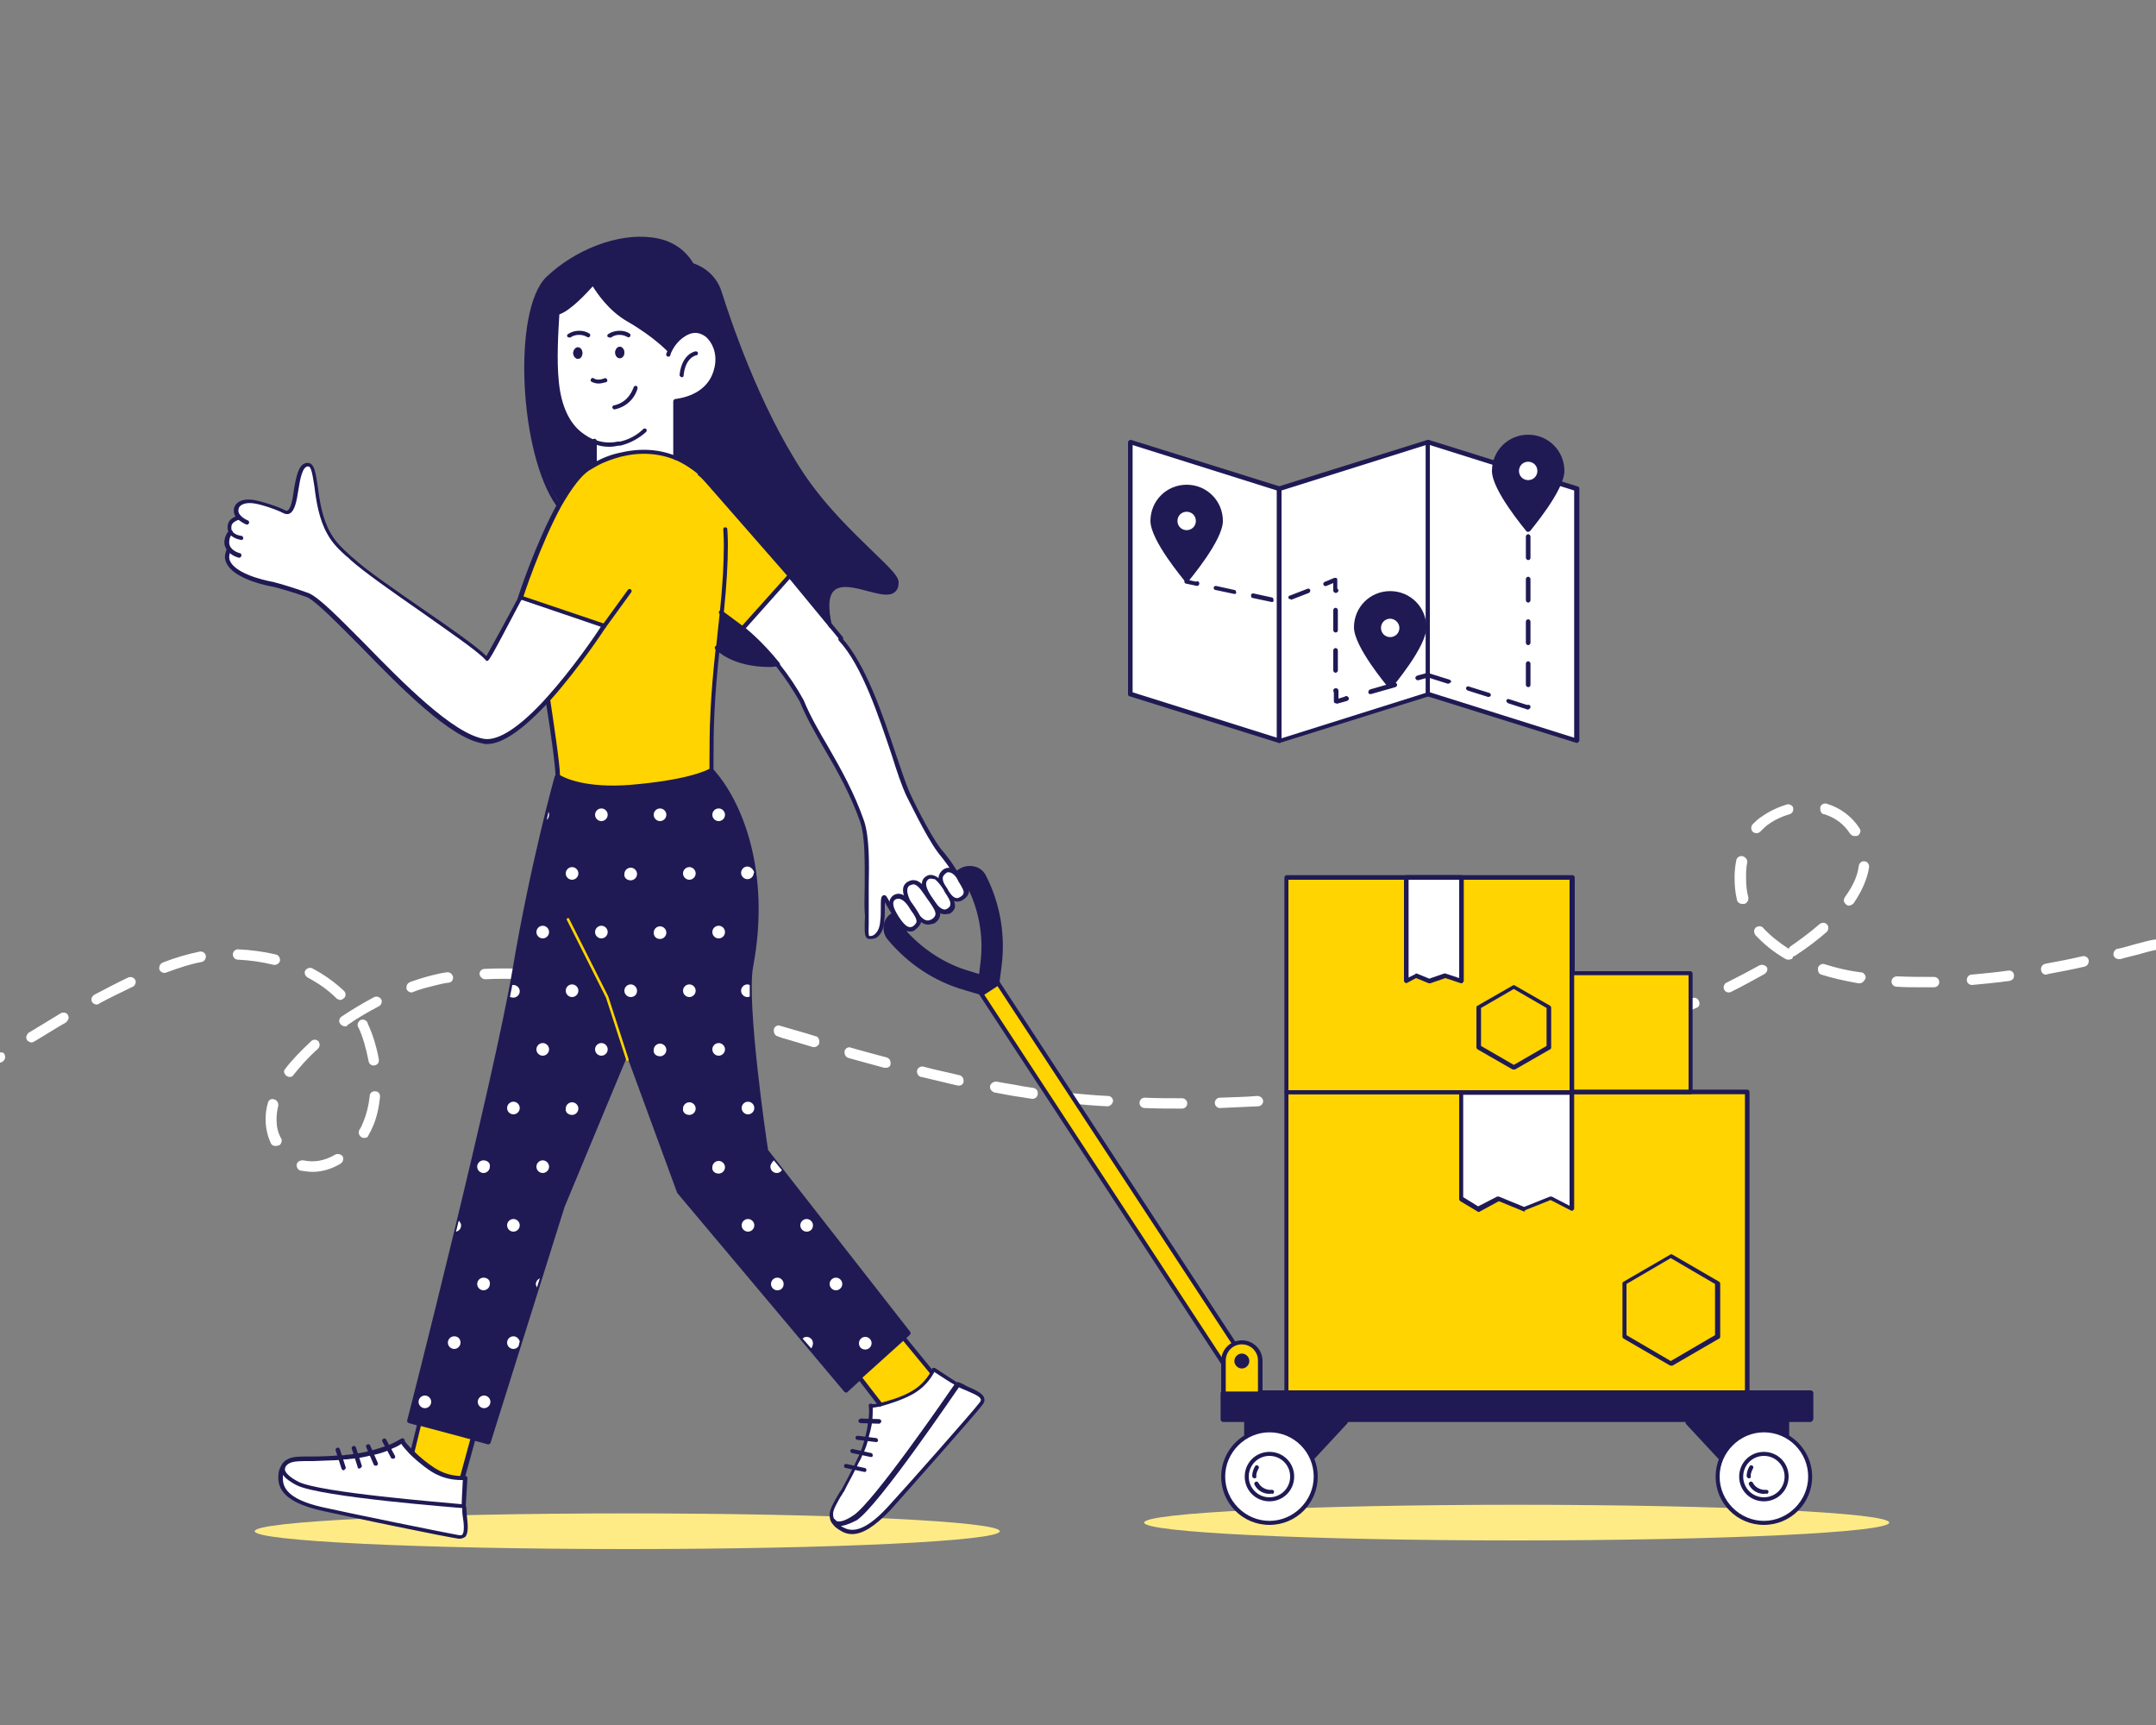 <svg width="375" height="300" viewBox="0 0 375 300" fill="none" xmlns="http://www.w3.org/2000/svg">
<rect x="0" y="0" width="375" height="300" fill="#808080" stroke="none"/>
<g clip-path="url(#clip0)">
<path d="M0 184.8C0.1 184.8 0.2 184.8 0.3 184.7C0.4 184.7 0.5 184.6 0.6 184.5C0.8 184.3 0.9 184.1 0.9 183.8C0.9 183.6 0.8 183.3 0.6 183.1C0.5 183.1 0.2 183 0 183V184.8Z" fill="white"/>
<path d="M5.5 181.3C5.2 181.3 4.9 181.1 4.7 180.9C4.6 180.7 4.5 180.4 4.6 180.2C4.7 180 4.8 179.7 5 179.6C7 178.4 8.8 177.3 10.6 176.2C11 176 11.6 176.1 11.8 176.5C11.9 176.7 12 177 11.9 177.2C11.8 177.4 11.7 177.6 11.5 177.8C9.7 178.8 7.9 180 6 181.1C5.8 181.2 5.7 181.3 5.5 181.3Z" fill="white"/>
<path d="M54.4 203.8C53.7 203.8 53 203.7 52.4 203.6C52.4 203.6 52.4 203.6 52.3 203.6C51.9 203.5 51.6 203.1 51.6 202.7C51.6 202.6 51.6 202.5 51.6 202.5C51.7 202.1 52.1 201.8 52.6 201.8H52.8C54.5 202.2 56.5 201.9 58.3 200.8C58.7 200.6 59.3 200.7 59.6 201.1C59.7 201.3 59.7 201.4 59.7 201.6C59.7 201.9 59.5 202.2 59.2 202.4C57.7 203.3 56 203.8 54.4 203.8ZM47.9 199.3C47.5 199.3 47.2 199.1 47.1 198.8C46.5 197.5 46.2 196.1 46.2 194.7C46.2 193.7 46.3 192.8 46.6 191.8C46.7 191.3 47.2 191 47.7 191.2C48.1 191.3 48.4 191.7 48.4 192.1C48.4 192.2 48.4 192.3 48.4 192.3C48.2 193.1 48.1 193.9 48.1 194.7C48.1 195.9 48.3 196.9 48.9 198C49 198.1 49 198.3 49 198.4C49 198.7 48.8 199.1 48.5 199.2C48.1 199.3 48 199.3 47.9 199.3ZM63.4 197.9C63.2 197.9 63.1 197.9 62.9 197.8C62.6 197.6 62.4 197.3 62.4 197C62.4 196.8 62.4 196.7 62.5 196.5C62.8 196.1 63 195.6 63.2 195.1C63.7 193.9 64.1 192.4 64.3 190.7V190.6C64.3 190.1 64.8 189.7 65.3 189.8C65.8 189.8 66.1 190.2 66.1 190.7V190.8C65.9 192.7 65.5 194.4 64.9 195.8C64.7 196.3 64.4 196.9 64.1 197.4C64 197.8 63.7 197.9 63.4 197.9ZM205.6 192.8C203.4 192.8 201.2 192.8 199.1 192.7C198.6 192.7 198.2 192.3 198.2 191.8C198.2 191.3 198.6 190.9 199.1 190.9C201.2 191 203.4 191 205.6 191C206.1 191 206.5 191.4 206.5 191.9C206.5 192.4 206.1 192.8 205.6 192.8ZM212.2 192.7C211.7 192.7 211.3 192.3 211.3 191.8C211.3 191.3 211.7 190.9 212.2 190.9C214.3 190.8 216.5 190.8 218.7 190.6C219.2 190.6 219.7 191 219.7 191.5C219.7 192 219.3 192.4 218.8 192.4C216.6 192.5 214.4 192.6 212.2 192.7ZM192.6 192.4C190.4 192.3 188.2 192.1 186 191.9C185.5 191.9 185.2 191.5 185.2 191V190.9C185.2 190.4 185.7 190 186.2 190.1C188.3 190.3 190.5 190.5 192.7 190.6C193.2 190.6 193.6 191 193.6 191.5C193.5 192 193.1 192.4 192.6 192.4ZM225.2 191.9C224.7 191.9 224.3 191.5 224.3 191.1V191C224.3 190.5 224.7 190.1 225.2 190.1C227.3 189.9 229.5 189.7 231.7 189.5C232.2 189.4 232.7 189.8 232.7 190.3V190.4C232.7 190.9 232.3 191.3 231.9 191.3C229.6 191.5 227.4 191.7 225.2 191.9C225.3 191.9 225.2 191.9 225.2 191.9ZM179.6 191.1H179.5C178.8 191 178.2 190.9 177.6 190.8C176.1 190.6 174.6 190.3 173 190C172.6 189.9 172.2 189.5 172.2 189.1C172.2 189 172.2 189 172.2 188.9C172.3 188.4 172.8 188.1 173.3 188.1C174.8 188.4 176.4 188.6 177.8 188.9C178.4 189 179.1 189.1 179.7 189.2C180.2 189.3 180.5 189.6 180.5 190.1V190.2C180.5 190.7 180.1 191.1 179.6 191.1ZM238.2 190.5C237.7 190.5 237.3 190.2 237.3 189.7V189.6C237.3 189.1 237.6 188.8 238.1 188.7C240.2 188.4 242.4 188.1 244.5 187.7C245 187.6 245.5 188 245.6 188.5V188.6C245.6 189 245.3 189.4 244.8 189.5C242.7 189.8 240.5 190.2 238.3 190.5C238.2 190.5 238.2 190.5 238.2 190.5ZM166.8 188.8C166.7 188.8 166.7 188.8 166.6 188.8C164.5 188.3 162.4 187.8 160.3 187.3H160.2C159.8 187.2 159.5 186.8 159.5 186.4C159.5 186.3 159.5 186.2 159.5 186.2C159.6 185.7 160.1 185.4 160.6 185.5C162.8 186.1 164.9 186.5 166.9 187C167.3 187.1 167.6 187.5 167.6 187.9C167.6 188 167.6 188 167.6 188.1C167.6 188.5 167.2 188.8 166.8 188.8ZM251 188.3C250.6 188.3 250.2 188 250.1 187.6C250.1 187.5 250.1 187.5 250.1 187.4C250.1 187 250.4 186.6 250.9 186.5C253.1 186.1 255.2 185.6 257.2 185.2C257.3 185.2 257.3 185.2 257.4 185.2C257.8 185.2 258.2 185.5 258.3 185.9C258.3 186 258.3 186 258.3 186.1C258.3 186.5 258 186.9 257.6 187C255.5 187.5 253.3 187.9 251.2 188.3C251.1 188.3 251.1 188.3 251 188.3ZM50.4 187.3C50.2 187.3 50 187.2 49.8 187.1C49.6 186.9 49.4 186.6 49.4 186.4C49.4 186.2 49.5 186 49.6 185.9C50.8 184.3 52.4 182.7 54.1 181.1L54.2 181C54.6 180.7 55.1 180.8 55.4 181.1C55.5 181.3 55.6 181.5 55.6 181.7C55.6 181.9 55.5 182.2 55.3 182.4C53.6 183.9 52.2 185.5 51 187C51 187.1 50.7 187.3 50.4 187.3ZM154.1 185.7C154 185.7 154 185.7 153.9 185.7H153.8C151.9 185.2 149.8 184.6 147.6 184C147.2 183.9 146.9 183.5 146.9 183.1C146.9 183 146.9 182.9 146.9 182.8C147 182.3 147.6 182 148 182.2C150.4 182.9 152.4 183.4 154.2 183.9C154.6 184 154.9 184.4 154.9 184.8C154.9 184.9 154.9 185 154.9 185C154.9 185.4 154.6 185.7 154.1 185.7ZM263.8 185.5C263.4 185.5 263 185.2 262.9 184.8C262.9 184.7 262.9 184.7 262.9 184.6C262.9 184.2 263.2 183.8 263.6 183.7C265.7 183.2 267.8 182.6 269.9 182C270.4 181.9 270.9 182.2 271 182.6C271 182.7 271 182.8 271 182.8C271 183.2 270.7 183.6 270.3 183.7C268.2 184.3 266.1 184.8 264 185.4C263.9 185.5 263.9 185.5 263.8 185.5ZM65 185.3C64.5 185.3 64.2 185 64.1 184.5C63.7 182.4 63.1 180.3 62.4 178.8C62.3 178.7 62.3 178.6 62.3 178.6C62.2 178.5 62.2 178.3 62.2 178.2C62.2 177.9 62.4 177.6 62.7 177.4C63.1 177.2 63.7 177.4 63.9 177.8C63.9 177.9 64 178 64 178.1C64.8 179.8 65.5 182 65.9 184.3C65.9 184.4 65.9 184.4 65.9 184.4C65.9 184.9 65.6 185.2 65.1 185.3H65ZM141.6 182.1C141.5 182.1 141.4 182.1 141.4 182.1C140.1 181.7 138.7 181.3 137.4 180.9C136.7 180.7 135.9 180.5 135.2 180.2L134.9 180.1H135C134.7 179.9 134.6 179.6 134.6 179.3C134.6 179.2 134.6 179.1 134.6 179C134.7 178.5 135.3 178.2 135.7 178.4C137.7 179 139.6 179.5 141.5 180.1L141.8 180.2L142.2 180.3H142.1C142.4 180.5 142.5 180.8 142.5 181.1C142.5 181.2 142.5 181.3 142.5 181.4C142.4 181.8 142 182.1 141.6 182.1ZM276.4 182.1C276 182.1 275.6 181.8 275.5 181.5C275.5 181.4 275.5 181.3 275.5 181.2C275.5 180.8 275.8 180.4 276.2 180.3C278.2 179.7 280.3 179 282.3 178.3C282.8 178.1 283.3 178.4 283.5 178.9C283.5 179 283.5 179.1 283.5 179.2C283.5 179.6 283.3 179.9 282.9 180.1C280.9 180.8 278.8 181.5 276.7 182.1C276.5 182 276.4 182.1 276.4 182.1ZM60 178.5C59.7 178.5 59.4 178.3 59.2 178.1C59.1 177.9 59 177.8 59 177.6C59 177.3 59.1 177 59.4 176.8C61.2 175.6 63.2 174.4 65.1 173.4C65.5 173.2 66.1 173.4 66.3 173.8C66.4 173.9 66.4 174.1 66.4 174.2C66.4 174.5 66.2 174.9 65.9 175C64 176 62.1 177.1 60.4 178.3C60.4 178.5 60.2 178.5 60 178.5ZM129.1 178.4C129 178.4 128.9 178.4 128.9 178.4C126.5 177.7 124.5 177.2 122.7 176.6C122.3 176.5 122 176.1 122 175.7C122 175.6 122 175.6 122 175.5C122.1 175 122.6 174.7 123.1 174.9C125.1 175.4 127.1 176 129.4 176.7C129.8 176.8 130.1 177.2 130.1 177.6C130.1 177.7 130.1 177.8 130.1 177.9C129.9 178.1 129.5 178.4 129.1 178.4ZM288.7 177.8C288.3 177.8 288 177.6 287.8 177.2C287.8 177.1 287.7 177 287.7 176.9C287.7 176.5 287.9 176.2 288.3 176C290.4 175.2 292.4 174.4 294.3 173.6C294.8 173.4 295.3 173.6 295.5 174.1C295.5 174.2 295.6 174.3 295.6 174.5C295.6 174.9 295.4 175.2 295 175.3C293 176.2 291 177 288.9 177.8C288.9 177.8 288.8 177.8 288.7 177.8ZM116.5 175C116.4 175 116.3 175 116.3 175C113.8 174.3 111.8 173.9 110 173.4C109.6 173.3 109.3 172.9 109.3 172.5C109.3 172.4 109.3 172.4 109.3 172.3C109.4 171.8 109.9 171.5 110.4 171.6C112.3 172.1 114.4 172.6 116.7 173.2C116.7 173.2 116.7 173.2 116.8 173.2C117.2 173.3 117.5 173.7 117.5 174.1C117.5 174.2 117.5 174.3 117.5 174.3C117.3 174.7 116.9 175 116.5 175ZM16.8 174.7C16.5 174.7 16.1 174.5 16 174.2C15.9 174.1 15.9 173.9 15.9 173.8C15.9 173.5 16.1 173.2 16.4 173C18.5 171.9 20.4 170.9 22.3 170C22.8 169.8 23.3 170 23.5 170.4C23.6 170.5 23.6 170.6 23.6 170.8C23.6 171.1 23.4 171.5 23.1 171.6C21.3 172.5 19.3 173.4 17.3 174.5C17.1 174.7 16.9 174.7 16.8 174.7ZM59.2 173.9C59 173.9 58.8 173.8 58.6 173.7L58.5 173.6C57.1 172.2 55.4 171 53.5 170C53.2 169.8 53 169.5 53 169.2C53 169 53 168.9 53.1 168.8C53.3 168.4 53.9 168.2 54.3 168.4C56.4 169.5 58.2 170.8 59.8 172.3C60 172.5 60.1 172.7 60.1 173C60.1 173.2 60 173.5 59.8 173.6C59.6 173.8 59.4 173.9 59.2 173.9ZM300.7 172.6C300.3 172.6 300 172.4 299.9 172.1C299.8 172 299.8 171.8 299.8 171.7C299.8 171.4 300 171 300.3 170.9C302.3 169.9 304.2 168.9 306 167.9C306.4 167.7 307 167.8 307.3 168.2C307.4 168.3 307.4 168.5 307.4 168.6C307.4 168.9 307.2 169.2 306.9 169.4C305.1 170.4 303.1 171.5 301.1 172.5C300.9 172.6 300.8 172.6 300.7 172.6ZM71.6 172.6C71.2 172.6 70.9 172.4 70.7 172C70.7 171.9 70.7 171.8 70.7 171.7C70.7 171.3 70.9 171 71.3 170.8C72.7 170.3 74 169.9 75.2 169.6C76 169.4 76.9 169.2 77.7 169.1C78.2 169 78.7 169.4 78.8 169.9V170C78.8 170.5 78.5 170.9 78 170.9C77.2 171 76.4 171.2 75.6 171.4C74.4 171.7 73.1 172 71.9 172.5H71.8C71.8 172.6 71.7 172.6 71.6 172.6ZM103.8 172C103.7 172 103.7 172 103.6 172C101.3 171.5 99.2 171.2 97.2 170.9C96.7 170.8 96.4 170.4 96.4 170V169.9C96.5 169.4 96.9 169.1 97.4 169.1C99.4 169.4 101.6 169.7 103.9 170.2C104.3 170.3 104.6 170.7 104.6 171.1C104.6 171.2 104.6 171.2 104.6 171.3C104.6 171.7 104.2 172 103.8 172ZM334 171.7C332.6 171.7 331.2 171.7 329.9 171.6C329.4 171.6 329 171.2 329 170.7C329 170.2 329.4 169.8 330 169.8C332.1 169.9 334.4 169.9 336.4 169.9C336.9 169.9 337.3 170.3 337.3 170.8C337.3 171.3 336.9 171.7 336.4 171.7C335.6 171.7 334.8 171.7 334 171.7ZM343 171.3C342.5 171.3 342.1 170.9 342.1 170.5V170.4C342.1 169.9 342.5 169.5 342.9 169.5C345 169.3 347.2 169.1 349.3 168.8C349.8 168.7 350.3 169.1 350.3 169.6C350.3 169.7 350.3 169.7 350.3 169.7C350.3 170.2 350 170.5 349.5 170.6C347.3 170.9 345.1 171.1 343 171.3ZM323.5 171C323.4 171 323.4 171 323.5 171H323.3C323.3 171 323.3 171 323.2 171C320.9 170.6 318.7 170.1 316.8 169.5C316.4 169.4 316.2 169 316.2 168.6C316.2 168.5 316.2 168.4 316.2 168.3C316.4 167.8 316.9 167.5 317.4 167.7C319.3 168.3 321.3 168.8 323.6 169.1C323.6 169.1 323.6 169.1 323.7 169.1H323.8C324.2 169.2 324.5 169.6 324.5 170V170.1C324.3 170.6 323.9 171 323.5 171ZM90.9 170.3C88.7 170.2 86.6 170.2 84.4 170.3C83.9 170.3 83.5 169.9 83.4 169.4C83.4 168.9 83.8 168.5 84.3 168.5C86.5 168.4 88.7 168.4 90.9 168.5V168.6C91.4 168.6 91.8 169 91.8 169.5C91.8 169.9 91.4 170.3 90.9 170.3ZM355.9 169.5C355.4 169.5 355.1 169.2 355 168.7C355 168.6 355 168.6 355 168.5C355 168.1 355.3 167.7 355.8 167.6C358 167.2 360.1 166.8 362.2 166.3C362.7 166.2 363.2 166.5 363.3 167C363.3 167.1 363.3 167.1 363.3 167.2C363.3 167.6 363 168 362.6 168.1C360.5 168.6 358.3 169 356.2 169.4C356 169.5 355.9 169.5 355.9 169.5ZM28.6 169.2C28.2 169.2 27.9 169 27.7 168.6C27.7 168.5 27.7 168.4 27.7 168.3C27.7 167.9 27.9 167.6 28.3 167.4C30.6 166.5 32.8 165.9 34.7 165.5C35.2 165.4 35.7 165.7 35.8 166.2C35.8 166.3 35.8 166.3 35.8 166.4C35.8 166.8 35.5 167.2 35.1 167.3C33.3 167.6 31.2 168.3 29 169.1C28.8 169.2 28.7 169.2 28.6 169.2ZM47.8 167.8C47.7 167.8 47.7 167.8 47.6 167.8C45.6 167.3 43.5 167 41.4 166.9C40.9 166.9 40.5 166.5 40.5 166C40.5 165.5 40.9 165.1 41.4 165.1C43.6 165.2 45.9 165.5 48 166C48.4 166.1 48.7 166.5 48.7 166.9C48.7 167 48.7 167.1 48.7 167.1C48.6 167.5 48.2 167.8 47.8 167.8ZM311.1 166.9C310.9 166.9 310.8 166.9 310.6 166.8C308.5 165.6 306.8 164.2 305.3 162.6C305.2 162.4 305.1 162.2 305.1 162C305.1 161.7 305.2 161.5 305.4 161.3C305.8 161 306.4 161 306.7 161.4C307.9 162.7 309.4 163.9 311.1 165C311.2 164.8 311.3 164.7 311.4 164.6C313.3 163.3 315 162 316.5 160.7C316.9 160.4 317.5 160.4 317.8 160.8C318 161 318 161.2 318 161.4C318 161.7 317.9 161.9 317.7 162.1C316.2 163.4 314.4 164.8 312.4 166.1C312.3 166.2 312.1 166.3 311.9 166.3C311.9 166.4 311.8 166.5 311.8 166.6C311.8 166.7 311.5 166.9 311.1 166.9ZM375 165.2C374 165.4 372.9 165.7 371.9 166C370.8 166.3 369.8 166.5 368.8 166.8H368.7C368.7 166.8 368.6 166.8 368.5 166.8C368.1 166.8 367.7 166.5 367.6 166.1C367.6 166 367.6 166 367.6 165.9C367.6 165.5 367.9 165.1 368.3 165C368.3 165 368.3 165 368.4 165C369.4 164.8 370.3 164.5 371.4 164.2C372.5 163.9 373.6 163.6 374.7 163.4C374.8 163.4 374.9 163.4 375 163.4V165.2ZM321.6 157.5C321.4 157.5 321.2 157.4 321.1 157.3C320.9 157.1 320.7 156.9 320.7 156.6C320.7 156.4 320.8 156.2 320.9 156C322.3 154.1 323.1 152.3 323.3 150.6C323.4 150.1 323.8 149.7 324.3 149.8C324.8 149.8 325.1 150.3 325.1 150.7V150.8C324.8 152.8 323.9 154.9 322.4 157.1C322.2 157.3 321.9 157.5 321.6 157.5ZM303 157.2C302.6 157.2 302.2 156.9 302.1 156.5C302.1 156.5 302.1 156.5 302.1 156.4C301.8 155.2 301.7 153.9 301.7 152.6C301.7 151.6 301.8 150.6 302 149.6C302.1 149.1 302.6 148.8 303.1 148.9C303.5 149 303.9 149.4 303.9 149.8C303.9 149.9 303.9 149.9 303.9 150C303.7 150.9 303.7 151.8 303.7 152.7C303.7 153.9 303.8 155 304.1 156.1C304.1 156.2 304.1 156.3 304.1 156.3C304.1 156.7 303.8 157.1 303.4 157.2C303.2 157.2 303.1 157.2 303 157.2ZM322.6 145.4C322.3 145.4 322.1 145.3 321.9 145.1L321.8 145C320.7 143.3 319.2 142.2 317.3 141.6C317.3 141.6 317.3 141.6 317.2 141.6C316.8 141.5 316.6 141.1 316.6 140.7C316.6 140.6 316.6 140.5 316.6 140.4C316.7 139.9 317.3 139.6 317.8 139.8C320.1 140.5 322.1 142 323.4 144C323.5 144.2 323.6 144.3 323.6 144.5C323.6 144.8 323.4 145.1 323.2 145.3C323 145.4 322.8 145.4 322.6 145.4ZM305.5 144.9C305.3 144.9 305 144.8 304.9 144.7C304.7 144.5 304.6 144.3 304.6 144C304.6 143.8 304.7 143.5 304.8 143.4C305.3 142.9 305.8 142.4 306.3 142.1C307.7 141.1 309.2 140.4 310.8 139.9C311.3 139.8 311.8 140.1 311.9 140.5C311.9 140.6 311.9 140.7 311.9 140.8C311.9 141.2 311.6 141.5 311.3 141.6C309.9 142 308.6 142.6 307.4 143.5C307 143.8 306.6 144.2 306.2 144.6C306 144.8 305.8 144.9 305.5 144.9Z" fill="white"/>
<path d="M109.1 269.4C144.888 269.4 173.9 268.012 173.9 266.3C173.9 264.588 144.888 263.2 109.1 263.2C73.312 263.2 44.3 264.588 44.3 266.3C44.3 268.012 73.312 269.4 109.1 269.4Z" fill="#FFEB86"/>
<path d="M263.8 267.9C299.588 267.9 328.6 266.512 328.6 264.8C328.6 263.088 299.588 261.7 263.8 261.7C228.012 261.7 199 263.088 199 264.8C199 266.512 228.012 267.9 263.8 267.9Z" fill="#FFEB86"/>
<path d="M222.5 128.8L196.6 120.7V76.9L222.5 85V128.8Z" fill="white"/>
<path d="M222.5 129.2H222.4L196.5 121.1C196.3 121.1 196.2 120.9 196.2 120.7V76.9C196.2 76.8 196.3 76.7 196.4 76.6C196.5 76.5 196.6 76.5 196.7 76.5L222.6 84.6C222.8 84.6 222.9 84.8 222.9 85V128.8C222.9 128.9 222.8 129 222.7 129.1C222.7 129.2 222.6 129.2 222.5 129.2ZM197 120.4L222.1 128.3V85.3L197 77.4V120.4Z" fill="#1F1A54"/>
<path d="M248.4 120.7L222.5 128.8V85L248.4 76.9V120.7Z" fill="white"/>
<path d="M222.5 129.2C222.4 129.2 222.3 129.2 222.3 129.1C222.2 129 222.1 128.9 222.1 128.8V85C222.1 84.8 222.2 84.7 222.4 84.6L248.3 76.5C248.4 76.5 248.5 76.5 248.6 76.6C248.7 76.7 248.8 76.8 248.8 76.9V120.7C248.8 120.9 248.7 121 248.5 121.1L222.6 129.2H222.5ZM222.9 85.3V128.4L248 120.5V77.4L222.9 85.3Z" fill="#1F1A54"/>
<path d="M274.3 128.8L248.4 120.7V76.9L274.3 85V128.8Z" fill="white"/>
<path d="M274.3 129.2H274.2L248.3 121.1C248.1 121.1 248 120.9 248 120.7V76.9C248 76.8 248.1 76.7 248.2 76.6C248.3 76.5 248.4 76.5 248.5 76.5L274.4 84.6C274.6 84.6 274.7 84.8 274.7 85V128.8C274.7 128.9 274.6 129 274.5 129.1C274.4 129.2 274.3 129.2 274.3 129.2ZM248.7 120.4L273.8 128.3V85.3L248.7 77.4V120.4Z" fill="#1F1A54"/>
<path d="M84.9 251.2L71.1 247.5C70.9 247.4 70.8 247.2 70.8 247.1C71 246.5 85.9 187.9 89.2 168.3C92.2 150.5 96.4 135.2 96.5 135C96.6 134.8 96.8 134.7 97 134.7C97.2 134.8 97.3 135 97.3 135.2C97.3 135.4 93 150.7 90 168.4C86.8 187.3 72.9 242 71.7 246.9L84.7 250.4L97.5 209.6L108.6 182.9C108.7 182.7 108.9 182.6 109.1 182.7C109.3 182.8 109.4 183 109.3 183.2L98.2 209.9L85.3 251C85.2 251.1 85.1 251.2 84.9 251.2Z" fill="#1F1A54"/>
<path d="M147.2 242.2C147.1 242.2 147 242.1 146.9 242.1L117.9 207.6C117.9 207.6 117.9 207.5 117.8 207.5L105.4 173.7L98.6 160.2C98.5 160 98.6 159.8 98.8 159.7C99 159.6 99.2 159.7 99.3 159.9L106.1 173.4L118.5 207.2L147.2 241.4L157.4 231.9L133 200.4C133 200.4 132.9 200.3 132.9 200.2C132.7 199.1 129.1 174.4 130.3 167.9C132.4 157 131 142.3 123.4 134.1C123.3 134 123.3 133.7 123.4 133.6C123.5 133.5 123.8 133.5 123.9 133.6C129.1 139.2 134.1 151.6 131 168.1C129.8 174.2 133.3 198.3 133.6 200L158.3 231.6C158.4 231.8 158.4 232 158.3 232.1L147.5 242C147.4 242.1 147.3 242.2 147.2 242.2Z" fill="#1F1A54"/>
<path d="M167.4 154.1L157.1 160.5C156 159.5 154.8 157.4 154.4 156.4C153.5 154.3 153.9 157.4 153.6 159.9C153.4 162.3 151.9 163 151.2 162.8C150.5 162.6 150.9 160.4 150.8 158.5C150.6 153.9 151.2 146.3 149.9 142.6C147 134.3 142.1 128 139.4 121.7C138.1 119.3 136.6 117.2 135.2 115.5C131.9 111.4 129.1 109.3 129.1 109.3L137.3 100.1L144.4 108.8L146.2 111C152.3 117.5 155.7 133.2 158.1 138C158.1 138 161.4 145 163.5 147.8C163.5 147.7 166.8 151.3 167.4 154.1Z" fill="white"/>
<path d="M121.8 82.3C120.4 81.1 119 80.2 117.6 79.6V69.8C121.3 69.3 124.1 67.4 124.8 63.9C125.6 59.7 122.6 56.7 119.9 57.8C118 58.6 117.1 60.2 116.6 61C116.4 60.8 113.9 58.2 109.4 55.6C105.4 53.3 103.3 49.1 103.3 49.1C103.3 49.1 99.6 53.5 97.2 54.3C97 57.9 96.7 62.5 97.1 66.2C97.5 70.7 99.1 73.7 101.3 75.4C102.1 76 102.8 76.4 103.6 76.7V80.6C103.2 80.8 102.7 81.1 102.3 81.3C100.6 82.3 98.9 84.7 97.4 87.6C91 78.9 89.6 54 95.4 48.4C102.6 41.4 116.1 38.3 120.6 46C120.6 46 124.2 47 125.4 50.7C126.3 53.7 131.4 69.8 139.6 82.3C146.1 92.2 156.2 99 156.2 101.1C156.2 107.1 141.4 94.2 144.6 108.7L137.5 100L121.8 82.3Z" fill="#1F1A54"/>
<path d="M117.5 79.6C119 80.2 120.4 81.1 121.7 82.3L137.3 100.1L129.1 109.3L125.3 106.5C125.1 108.4 124.9 110.3 124.7 112.1C124.7 112.3 124.7 112.4 124.6 112.6C123.5 122.4 123.5 127.1 123.5 133.9C123.5 133.9 120.6 136 109.3 136.9C100.4 137.6 96.7 135 96.7 135C96.9 133.9 95.1 122.1 95 121.7C100.5 116 105 109 105 109L90.5 104.1C90.5 104.1 93.6 94.6 97.3 87.7C98.9 84.8 100.6 82.4 102.2 81.4C102.6 81.2 103 80.9 103.5 80.7C104.9 80 106.4 79.4 108 79C111.1 78.2 114.4 78.3 117.5 79.6Z" fill="#FFD400"/>
<path d="M135.3 115.5C127.6 115.9 124.8 112.6 124.8 112.6C124.8 112.4 124.8 112.3 124.9 112.1C125.1 110.2 125.3 108.3 125.5 106.5L129.3 109.3C129.2 109.3 132 111.5 135.3 115.5Z" fill="#1F1A54"/>
<path d="M117.5 69.8V79.6C114.3 78.3 111 78.2 107.9 78.9C106.3 79.3 104.8 79.9 103.4 80.6V76.7C102.7 76.4 101.9 76 101.1 75.4C98.9 73.7 97.3 70.7 96.9 66.2C96.6 62.5 96.8 57.8 97 54.3C99.4 53.5 103.1 49.1 103.1 49.1C103.1 49.1 105.2 53.3 109.2 55.6C113.8 58.2 116.3 60.8 116.4 61C116.8 60.1 117.8 58.5 119.7 57.8C122.4 56.7 125.4 59.7 124.6 63.9C124 67.4 121.2 69.3 117.5 69.8ZM108.6 61.3C108.6 60.7 108.2 60.3 107.8 60.3C107.3 60.3 107 60.8 107 61.3C107 61.9 107.4 62.3 107.8 62.3C108.3 62.3 108.6 61.9 108.6 61.3ZM101.3 61.4C101.3 60.8 100.9 60.4 100.5 60.4C100.1 60.4 99.7 60.9 99.7 61.4C99.7 62 100.1 62.4 100.5 62.4C101 62.5 101.3 62 101.3 61.4Z" fill="white"/>
<path d="M107.8 60.3C108.2 60.3 108.6 60.8 108.6 61.3C108.6 61.9 108.2 62.3 107.8 62.3C107.3 62.3 107 61.8 107 61.3C107 60.8 107.4 60.3 107.8 60.3Z" fill="#1F1A54"/>
<path d="M39.9 95.6C39.5 95.2 39.3 94.6 39.5 93.8C39.7 93 40.2 92.5 40.2 92.5C40 92.2 39.9 91.7 40.1 91.1C40.4 90.3 41.6 90 41.6 90C41.3 89.6 41.1 89.2 41.2 88.6C41.4 87.9 42.2 87.2 43.9 87.4C45.4 87.5 48.5 88.6 49.4 89.2C52.1 90.7 50.9 81 53.6 81.1C55.4 81.1 54.5 88.3 57.2 93C58.4 95.1 60 96.3 61.3 97.5C65.4 101.4 81.8 111.7 84.7 114.9C84.6 115.5 90.5 104.2 90.5 104.2L105 109C105 109 100.5 116 95.3 121.7C91.4 125.9 87.2 129.5 84.1 129C75.3 127.5 58.5 106 53.7 103.6C53.7 103.6 50.8 102.5 47.5 101.6C47.5 101.6 38.8 100 39.6 96.4C39.7 95.6 39.9 95.6 39.9 95.6Z" fill="white"/>
<path d="M100.5 60.4C101 60.4 101.3 60.9 101.3 61.4C101.3 62 100.9 62.4 100.5 62.4C100.1 62.4 99.7 61.9 99.7 61.4C99.7 60.9 100.1 60.4 100.5 60.4Z" fill="#1F1A54"/>
<path d="M42 93.9C41.9 93.9 40.5 93.7 39.9 92.8C39.7 92.5 39.4 91.9 39.7 91C40 90 41.4 89.7 41.4 89.7C41.6 89.7 41.8 89.8 41.8 90C41.8 90.2 41.7 90.4 41.5 90.4C41.2 90.5 40.5 90.8 40.3 91.3C40.2 91.8 40.2 92.1 40.4 92.4C40.9 93.1 42 93.2 42 93.2C42.2 93.2 42.3 93.4 42.3 93.6C42.3 93.8 42.2 93.9 42 93.9Z" fill="#1F1A54"/>
<path d="M84.7 129.4C84.5 129.4 84.2 129.4 84 129.3C78.3 128.4 69.6 119.5 62.6 112.3C58.6 108.3 55.2 104.8 53.5 103.9C53.5 103.9 50.6 102.8 47.3 102C47.1 102 41.2 100.9 39.6 98.3C39.2 97.7 39 97 39.2 96.3C39.3 95.7 39.5 95.2 39.9 95.2C40.1 95.2 40.3 95.4 40.3 95.6C40.3 95.7 40.2 95.9 40.1 95.9C40.1 96 40 96.1 39.9 96.5C39.8 97 39.9 97.5 40.2 97.9C41.7 100.2 47.4 101.2 47.5 101.2C50.9 102.1 53.8 103.2 53.8 103.2C55.7 104.1 59 107.5 63.2 111.7C70.1 118.8 78.8 127.6 84.2 128.5C86.7 128.9 90.5 126.4 95.1 121.3C99.5 116.4 103.5 110.6 104.5 109L90.7 104.3C85 115.1 85 115.1 84.6 114.9C84.5 114.9 84.5 114.8 84.4 114.7C82.9 113.1 77.9 109.7 73.1 106.3C68.2 102.9 63.1 99.3 61 97.4C60.8 97.2 60.5 96.9 60.2 96.7C59.1 95.7 57.8 94.5 56.9 92.8C55.5 90.3 55 87.2 54.7 84.7C54.4 82.9 54.2 81.1 53.6 81.1C52.6 81.1 52.2 83.3 51.9 85.2C51.6 87.1 51.3 88.8 50.4 89.3C50 89.5 49.6 89.4 49.2 89.2C48.3 88.7 45.2 87.6 43.8 87.5C42.4 87.4 41.6 87.9 41.5 88.5C41.4 88.9 41.5 89.3 41.8 89.6C42.3 90.2 43.1 90.5 43.1 90.5C43.3 90.6 43.4 90.8 43.3 91C43.2 91.2 43 91.3 42.8 91.2C42.8 91.2 41.8 90.8 41.2 90.1C40.7 89.6 40.6 89 40.7 88.4C40.9 87.5 41.9 86.7 43.8 86.9C45.4 87.1 48.6 88.2 49.5 88.7C49.8 88.9 50 88.8 50 88.8C50.6 88.5 50.9 86.8 51.1 85.3C51.5 83 51.9 80.5 53.5 80.5C54.7 80.5 54.9 82.2 55.3 84.8C55.6 87.2 56.1 90.3 57.5 92.7C58.4 94.3 59.6 95.4 60.7 96.4C61 96.7 61.2 96.9 61.5 97.1C63.5 99 68.6 102.5 73.5 105.9C78.3 109.2 82.9 112.4 84.6 114.1C85.4 112.7 88.3 107.4 90.2 103.8C90.3 103.6 90.5 103.6 90.7 103.6L105.2 108.5C105.3 108.5 105.4 108.6 105.4 108.7C105.4 108.8 105.4 108.9 105.4 109C105.4 109.1 100.8 116.1 95.7 121.8C91 126.9 87.4 129.4 84.7 129.4Z" fill="#1F1A54"/>
<path d="M41.6 97C41.5 97 40.3 96.7 39.6 95.8C39.1 95.2 38.9 94.5 39.1 93.7C39.3 92.8 39.8 92.3 39.9 92.3C40 92.2 40.3 92.2 40.4 92.3C40.5 92.4 40.5 92.7 40.4 92.8C40.4 92.8 40 93.2 39.9 93.9C39.8 94.5 39.9 94.9 40.2 95.3C40.8 96 41.7 96.2 41.7 96.2C41.9 96.2 42 96.4 42 96.6C41.9 96.9 41.8 97 41.6 97Z" fill="#1F1A54"/>
<path d="M105 109.4C104.9 109.4 104.8 109.4 104.8 109.3C104.6 109.2 104.6 108.9 104.7 108.8L109.2 102.6C109.3 102.4 109.6 102.4 109.7 102.5C109.9 102.6 109.9 102.9 109.8 103L105.3 109.2C105.2 109.3 105.1 109.4 105 109.4Z" fill="#1F1A54"/>
<path d="M106.4 137.4C99.7 137.4 96.8 135.4 96.7 135.3C96.6 135.2 96.5 135.1 96.6 134.9C96.7 134.2 95.9 127.8 94.9 121.8V121.7C94.9 121.5 95.1 121.3 95.3 121.3C95.5 121.3 95.7 121.5 95.7 121.7C96.1 124.4 97.4 132.9 97.4 134.8C98.2 135.3 101.9 137.1 109.6 136.5C119.2 135.7 122.7 134.1 123.4 133.7V132.6C123.4 126.5 123.5 121.8 124.5 112.6L124.6 112.1C124.8 110.2 125 108.3 125.2 106.5C125.7 101.7 125.9 98 125.9 94.9C125.9 93.3 125.8 92.2 125.8 92.1C125.8 91.9 125.9 91.7 126.1 91.7C126.3 91.7 126.5 91.8 126.5 92C126.5 92 126.6 93.2 126.6 94.8C126.6 97.9 126.4 101.6 125.9 106.5C125.7 108.4 125.5 110.3 125.3 112.1L125.2 112.6C124.2 121.7 124.1 126.5 124.1 132.5V133.8C124.1 133.9 124 134 123.9 134.1C123.8 134.2 120.8 136.2 109.5 137.2C108.4 137.3 107.4 137.4 106.4 137.4Z" fill="#1F1A54"/>
<path d="M151.4 163.3C151.3 163.3 151.2 163.3 151.1 163.3C150.3 163.1 150.4 162 150.4 160.5C150.4 159.9 150.5 159.3 150.4 158.7C150.3 157.3 150.4 155.7 150.4 154C150.4 150 150.5 145.5 149.6 142.9C147.9 138.1 145.6 134 143.3 130.1C141.7 127.3 140.2 124.7 139.1 122C137.9 119.9 136.5 117.8 135 115.9C134.9 115.7 134.9 115.5 135.1 115.4C135.3 115.3 135.5 115.3 135.6 115.5C137.2 117.5 138.6 119.6 139.8 121.8C140.9 124.5 142.4 127.1 144 129.8C146.3 133.8 148.6 137.9 150.3 142.8C151.2 145.5 151.2 150.1 151.1 154.1C151.1 155.8 151.1 157.4 151.1 158.8C151.1 159.4 151.1 160.1 151.1 160.7C151.1 161.4 151 162.6 151.2 162.8C151.4 162.8 151.7 162.8 152 162.6C152.4 162.3 153 161.7 153.1 160.2C153.2 159.5 153.2 158.7 153.2 158C153.2 156.4 153.2 155.8 153.7 155.7C154.1 155.6 154.3 156.1 154.6 156.6C155 157.6 156.1 159.3 157 160.3L166.8 154.2C166.1 151.6 163.1 148.3 163.1 148.2C161 145.4 157.8 138.6 157.6 138.3C156.9 136.8 156 134.2 155.1 131.3C152.9 124.8 150 115.8 145.9 111.4C145.8 111.3 145.8 111 145.9 110.9C146.1 110.8 146.3 110.8 146.4 110.9C150.6 115.5 153.6 124.5 155.8 131.1C156.8 134 157.6 136.5 158.3 138C158.3 138.1 161.6 145 163.7 147.7C163.8 147.8 167 151.4 167.6 154.2C167.6 154.4 167.6 154.5 167.4 154.6L157.1 161C157 161.1 156.8 161.1 156.7 161C155.7 160 154.5 158 153.9 156.9C153.9 157.2 153.9 157.5 153.9 157.9C153.9 158.6 153.9 159.4 153.8 160.2C153.7 162 152.9 162.8 152.4 163.1C152.2 163.2 151.8 163.3 151.4 163.3Z" fill="#1F1A54"/>
<path d="M135.3 115.9C135.2 115.9 135.1 115.9 135 115.8C131.8 111.8 129 109.7 129 109.6C128.8 109.5 128.8 109.2 128.9 109.1C129 108.9 129.3 108.9 129.4 109C129.5 109.1 132.3 111.2 135.6 115.3C135.7 115.5 135.7 115.7 135.5 115.8C135.5 115.9 135.4 115.9 135.3 115.9Z" fill="#1F1A54"/>
<path d="M146.3 111.3C146.2 111.3 146.1 111.3 146 111.2L137.1 100.4C137 100.2 137 100 137.2 99.9C137.4 99.8 137.6 99.8 137.7 100L146.6 110.8C146.7 111 146.7 111.2 146.5 111.3C146.4 111.3 146.4 111.3 146.3 111.3Z" fill="#1F1A54"/>
<path d="M106 77.7C105.2 77.7 104.3 77.6 103.3 77.2C102.5 76.9 101.7 76.4 100.9 75.8C98.4 73.9 96.9 70.6 96.5 66.4C96.2 62.6 96.4 57.7 96.6 54.4C96.6 54.2 96.8 54 97 54.1C97.2 54.1 97.4 54.3 97.3 54.5C97.1 57.8 96.8 62.6 97.2 66.4C97.6 70.5 99 73.6 101.3 75.3C102 75.8 102.7 76.3 103.5 76.5C105.1 77.1 106.5 77 107.4 76.8C107.5 76.8 107.5 76.8 107.6 76.8H107.8C109.3 76.5 110.8 75.7 111.9 74.6C112 74.5 112.3 74.5 112.4 74.6C112.5 74.7 112.5 75 112.4 75.1C111.2 76.2 109.6 77.1 107.9 77.5H107.8C107.7 77.5 107.7 77.5 107.6 77.5C107.1 77.6 106.6 77.7 106 77.7Z" fill="#1F1A54"/>
<path d="M106 58.7C105.9 58.7 105.8 58.6 105.7 58.6C105.6 58.4 105.6 58.2 105.8 58.1C106.8 57.4 108.5 57.3 109.5 58C109.7 58.1 109.7 58.3 109.6 58.5C109.5 58.7 109.3 58.7 109.1 58.6C108.3 58.1 107 58.1 106.3 58.7C106.2 58.7 106.1 58.7 106 58.7Z" fill="#1F1A54"/>
<path d="M99 58.7C98.9 58.7 98.8 58.6 98.7 58.6C98.6 58.4 98.6 58.2 98.8 58.1C99.8 57.4 101.4 57.3 102.5 58C102.7 58.1 102.7 58.3 102.6 58.5C102.5 58.7 102.3 58.7 102.1 58.6C101.3 58.1 100 58.1 99.2 58.7C99.2 58.7 99.1 58.7 99 58.7Z" fill="#1F1A54"/>
<path d="M106.9 71.2C106.7 71.2 106.6 71.1 106.5 70.9C106.5 70.7 106.6 70.5 106.8 70.5C109.5 69.9 110.1 67.5 110.2 67.4C110.2 67.2 110.4 67.1 110.6 67.1C110.8 67.1 110.9 67.3 110.9 67.5C110.9 67.6 110.2 70.5 106.9 71.2C107 71.2 106.9 71.2 106.9 71.2Z" fill="#1F1A54"/>
<path d="M104.1 66.7C103.7 66.7 103.3 66.6 102.9 66.4C102.7 66.3 102.7 66.1 102.8 65.9C102.9 65.7 103.1 65.7 103.3 65.8C104 66.3 105.1 65.8 105.1 65.8C105.3 65.7 105.5 65.8 105.6 66C105.7 66.2 105.6 66.4 105.4 66.5C105.4 66.4 104.8 66.7 104.1 66.7Z" fill="#1F1A54"/>
<path d="M118.6 65.6C118.4 65.6 118.2 65.4 118.2 65.2C118.6 61.5 120.9 61.1 121 61.1C121.2 61.1 121.4 61.2 121.4 61.4C121.4 61.6 121.3 61.8 121.1 61.8C121 61.8 119.2 62.2 118.9 65.3C118.9 65.5 118.8 65.6 118.6 65.6Z" fill="#1F1A54"/>
<path d="M117.5 80C117.3 80 117.1 79.8 117.1 79.6V69.8C117.1 69.6 117.3 69.4 117.5 69.4C117.7 69.4 117.9 69.6 117.9 69.8V79.6C117.9 79.8 117.7 80 117.5 80Z" fill="#1F1A54"/>
<path d="M103.4 81C103.2 81 103 80.8 103 80.6V76.7C103 76.5 103.2 76.3 103.4 76.3C103.6 76.3 103.8 76.5 103.8 76.7V80.6C103.8 80.9 103.6 81 103.4 81Z" fill="#1F1A54"/>
<path d="M117.6 70.2C117.4 70.2 117.2 70 117.2 69.8C117.2 69.6 117.3 69.4 117.5 69.4C120.2 69 123.5 67.7 124.3 63.8C124.8 61.3 123.8 59.5 122.8 58.6C121.9 57.9 120.9 57.7 119.9 58.1C118.2 58.8 117.2 60.3 116.8 61.2C116.6 61.6 116.6 61.8 116.6 61.8C116.5 62 116.3 62.1 116.1 62C115.9 61.9 115.8 61.7 115.9 61.5C115.9 61.5 116 61.2 116.2 60.8C116.7 59.9 117.7 58.2 119.7 57.4C120.9 56.9 122.2 57.1 123.3 58C124.9 59.3 125.5 61.5 125.1 63.9C124.4 67.4 121.7 69.6 117.6 70.2Z" fill="#1F1A54"/>
<path d="M144.5 109.2C144.3 109.2 144.2 109.1 144.1 108.9C143.3 105.4 143.5 103.2 144.7 102.1C146.2 100.7 148.8 101.4 151.2 102C152.9 102.4 154.6 102.9 155.3 102.3C155.6 102.1 155.7 101.7 155.7 101.2C155.7 100.4 153.7 98.5 151.3 96.3C147.7 92.9 142.9 88.3 139.1 82.6C131.3 70.7 126.2 55.3 124.8 50.9C123.7 47.4 120.3 46.5 120.3 46.5C120.2 46.5 120.1 46.4 120.1 46.3C118.7 44 116.4 42.5 113.3 42.1C107.7 41.3 100.2 44.1 95.5 48.8C89.9 54.2 91.2 78.9 97.4 87.6C97.5 87.8 97.5 88 97.3 88.1C97.1 88.2 96.9 88.2 96.8 88C90.3 78.9 89.1 54 95 48.2C100 43.4 107.5 40.5 113.4 41.3C116.7 41.7 119.1 43.3 120.6 45.8C121.3 46 124.4 47.2 125.5 50.7C126.9 55.1 131.9 70.4 139.7 82.2C143.4 87.8 148.2 92.4 151.7 95.8C154.8 98.8 156.3 100.2 156.3 101.3C156.3 102.1 156.1 102.6 155.6 103C154.6 103.8 152.9 103.3 150.9 102.8C148.7 102.2 146.3 101.6 145.1 102.7C144.1 103.6 144 105.7 144.7 108.8C144.9 108.9 144.8 109.1 144.5 109.2C144.6 109.2 144.5 109.2 144.5 109.2Z" fill="#1F1A54"/>
<path d="M116.3 61.3C116.2 61.2 113.8 58.6 109.1 55.9C105.8 54 103.8 50.9 103.1 49.8C102.1 50.9 99.2 54.1 97.2 54.7C97 54.8 96.8 54.7 96.7 54.5C96.6 54.3 96.7 54.1 96.9 54C99.2 53.3 102.8 49 102.9 48.9C103 48.8 103.1 48.8 103.2 48.8C103.3 48.8 103.4 48.9 103.5 49C103.5 49 105.6 53.1 109.5 55.3C114.2 58 116.7 60.7 116.8 60.8L116.3 61.3Z" fill="#1F1A54"/>
<path d="M123 83.9C122.9 83.9 122.8 83.9 122.7 83.8C122.3 83.4 121.9 83 121.5 82.7C121.3 82.6 121.3 82.3 121.5 82.2C121.6 82 121.9 82 122 82.2C122.4 82.6 122.8 83 123.2 83.4C123.3 83.5 123.3 83.8 123.2 83.9C123.2 83.8 123.1 83.9 123 83.9Z" fill="#1F1A54"/>
<path d="M90.4 104.4H90.3C90.1 104.3 90 104.1 90.1 103.9C90.1 103.8 93.2 94.3 97 87.5C98.8 84.2 100.5 82 102.1 81.1C102.5 80.8 102.9 80.6 103.4 80.4C104.9 79.6 106.4 79 108 78.7C111.4 77.9 114.8 78.1 117.8 79.4C119.4 80.1 120.8 81 122.1 82.1C122.3 82.2 122.3 82.5 122.1 82.6C122 82.8 121.7 82.8 121.6 82.6C120.3 81.5 118.9 80.6 117.5 80C114.6 78.8 111.4 78.6 108.1 79.4C106.6 79.8 105.1 80.3 103.7 81.1C103.3 81.3 102.9 81.6 102.5 81.8C101.1 82.7 99.5 84.8 97.7 87.9C94 94.6 90.9 104.1 90.9 104.2C90.7 104.3 90.6 104.4 90.4 104.4Z" fill="#1F1A54"/>
<path d="M129.2 109.7C129.1 109.7 129 109.7 129 109.6L125.2 106.8C125 106.7 125 106.4 125.1 106.3C125.2 106.1 125.5 106.1 125.6 106.2L129.1 108.8L136.9 100.1L121.5 82.5C121.4 82.4 121.4 82.1 121.5 82C121.6 81.9 121.9 81.9 122 82L137.7 99.8C137.8 99.9 137.8 100.1 137.7 100.3L129.5 109.5C129.4 109.6 129.3 109.7 129.2 109.7Z" fill="#1F1A54"/>
<path d="M133.9 116C127.2 116 124.6 113 124.4 112.9C124.3 112.7 124.3 112.5 124.4 112.4C124.6 112.3 124.8 112.3 124.9 112.4C124.9 112.4 127.8 115.6 135.1 115.2V115.9C134.8 115.9 134.4 116 133.9 116Z" fill="#1F1A54"/>
<path d="M166.6 240.7C168.7 241.8 171.8 242.6 170.7 244.1C169.6 245.6 157.3 259.6 154.6 262.4C150.6 266.7 148.2 266.9 146.4 265.9C145.1 265.1 145 264.6 145 264.6C145.6 265.3 147 265.1 148.8 263.9C152.7 261.3 166.6 240.7 166.6 240.7Z" fill="white"/>
<path d="M148.6 255.2C148.8 254.9 148.9 254.5 149.1 254.2C149.3 253.7 149.6 253.2 149.8 252.7C150.1 251.9 150.4 251 150.6 250.2C150.9 249.1 151.1 248.1 151.3 247.2C151.5 246.1 151.5 245.1 151.4 244.4C151.4 244.5 152.1 244.5 153.1 244.2C154.6 243.8 156.8 243.1 158.4 242.2C160.6 241 161.7 239.4 162.1 238.6C162.3 238.2 162.4 238 162.4 238C165 239.8 166.6 240.7 166.6 240.7C166.6 240.7 152.7 261.3 148.8 263.9C147 265.1 145.7 265.4 145 264.6C144.8 264.3 144.6 263.9 144.6 263.3C144.6 262.3 145.6 260.7 146.4 259.3C147 258.3 147.9 256.7 148.6 255.2Z" fill="white"/>
<path d="M157.2 232.6L162.1 238.6C161.6 239.4 160.6 241.1 158.4 242.2C156.8 243.1 154.6 243.8 153.1 244.2L149.5 239.5L157.2 232.6Z" fill="#FFD400"/>
<path d="M82.3 250.1L80.4 257C79.5 257 77.5 256.9 75.3 255.6C74 254.8 72.6 253.6 71.6 252.6L71.7 252.5L72.9 247.6L82.3 250.1Z" fill="#FFD400"/>
<path d="M80.4 257C80.8 257 81 257 81 257C80.8 260.1 80.7 262 80.7 262C80.7 262 56 260.2 51.7 258C49.8 257.1 48.9 256 49.2 255.1C49.3 254.8 49.6 254.5 50.1 254.2C51 253.7 52.8 253.8 54.4 253.8C55.7 253.8 57.4 253.7 59.1 253.6C59.5 253.6 59.8 253.6 60.2 253.5C60.7 253.5 61.3 253.4 61.8 253.3C62.7 253.2 63.6 253 64.4 252.8C65.5 252.5 66.5 252.2 67.3 251.9C68.4 251.5 69.2 251 69.8 250.6C69.7 250.7 70.4 251.6 71.4 252.6C72.4 253.6 73.8 254.8 75.1 255.6C77.5 257 79.5 257.1 80.4 257Z" fill="white"/>
<path d="M80.7 262C80.8 264.4 81.7 267.4 79.8 267.2C77.9 267 59.7 263.2 55.9 262.3C50.1 261 48.8 259 48.8 256.9C48.8 255.4 49.3 255.1 49.3 255.1C48.9 256 49.9 257.1 51.8 258C56 260.1 80.7 262 80.7 262Z" fill="white"/>
<path d="M153.1 244.6C153 244.6 152.9 244.6 152.8 244.5L149.2 239.8C149.1 239.6 149.1 239.4 149.2 239.3L156.8 232.4C156.9 232.3 157 232.3 157.1 232.3C157.2 232.3 157.3 232.4 157.4 232.4L162.3 238.4C162.4 238.6 162.4 238.8 162.3 238.9C162.1 239 161.9 239 161.8 238.9L157.1 233.2L150 239.6L153.4 244C153.5 244.2 153.5 244.4 153.3 244.5C153.3 244.5 153.2 244.6 153.1 244.6Z" fill="#1F1A54"/>
<path d="M80.4 257.4C80.4 257.4 80.3 257.4 80.4 257.4C80.1 257.3 80 257.1 80 256.9L81.8 250.3L73.2 248L72.1 252.5C72.1 252.7 71.8 252.8 71.7 252.8C71.5 252.8 71.4 252.6 71.4 252.4L72.6 247.5C72.6 247.4 72.7 247.3 72.8 247.3C72.9 247.2 73 247.2 73.1 247.3L82.5 249.8C82.6 249.8 82.7 249.9 82.7 250C82.7 250.1 82.8 250.2 82.7 250.3L80.8 257.2C80.7 257.3 80.6 257.4 80.4 257.4Z" fill="#1F1A54"/>
<path d="M146 265.4C145.3 265.4 144.9 265.1 144.7 264.9C144.4 264.5 144.3 264 144.3 263.4C144.3 262.5 145 261.3 145.7 260.1C145.9 259.8 146 259.5 146.2 259.3L146.3 259.2C146.9 258.1 147.7 256.6 148.4 255.2C148.6 254.9 148.7 254.5 148.9 254.2C149.1 253.7 149.4 253.2 149.6 252.7C149.9 251.9 150.2 251.1 150.4 250.2C150.7 249.2 150.9 248.2 151 247.2C151.2 246.1 151.2 245.1 151.1 244.5C151.1 244.3 151.2 244.1 151.4 244.1C151.5 244.1 151.6 244.1 151.7 244.2C151.9 244.2 152.3 244.2 153.1 244C154.6 243.6 156.7 243 158.3 242.1C160.4 241 161.4 239.4 161.9 238.6C162.1 238.3 162.1 238.1 162.1 238.1C162.1 238 162.2 237.9 162.3 237.9C162.4 237.9 162.5 237.9 162.6 237.9C165.2 239.6 166.7 240.6 166.8 240.6C166.9 240.7 167 240.7 167 240.8C167 240.9 167 241 166.9 241.1C166.3 241.9 152.9 261.8 149 264.4C147.6 265.1 146.7 265.4 146 265.4ZM151.8 244.8C151.8 245.5 151.8 246.3 151.7 247.2C151.6 248.1 151.3 249.2 151 250.3C150.8 251.2 150.5 252.1 150.1 252.8C149.9 253.3 149.7 253.8 149.4 254.3C149.2 254.6 149.1 255 148.9 255.3C148.2 256.8 147.3 258.3 146.8 259.4L146.7 259.5C146.5 259.8 146.4 260.1 146.2 260.3C145.6 261.4 144.9 262.5 144.9 263.3C144.9 263.8 145 264.1 145.2 264.3C145.7 264.9 146.9 264.6 148.5 263.5C152 261.1 164.2 243.4 166 240.8C165.4 240.5 164.2 239.7 162.5 238.6C162.5 238.7 162.4 238.7 162.4 238.8C161.9 239.7 160.8 241.4 158.5 242.6C156.8 243.5 154.6 244.2 153.1 244.6C152.5 244.7 152.1 244.8 151.8 244.8Z" fill="#1F1A54"/>
<path d="M148.2 266.8C147.5 266.8 146.8 266.6 146.2 266.2C144.8 265.4 144.7 264.8 144.7 264.6C144.7 264.4 144.8 264.2 145 264.2C145.2 264.2 145.4 264.3 145.4 264.5C145.4 264.5 145.6 265 146.6 265.6C147.9 266.3 150 266.8 154.3 262.2C157 259.3 169.3 245.4 170.4 243.9C170.6 243.7 170.6 243.5 170.6 243.4C170.5 242.8 169.1 242.3 168 241.8C167.5 241.6 167 241.4 166.5 241.1C166.3 241 166.2 240.8 166.3 240.6C166.4 240.4 166.6 240.3 166.8 240.4C167.3 240.6 167.7 240.8 168.2 241.1C169.6 241.7 171 242.3 171.2 243.2C171.3 243.6 171.2 243.9 170.9 244.3C169.8 245.8 157.5 259.7 154.8 262.7C152.2 265.4 150.1 266.8 148.2 266.8Z" fill="#1F1A54"/>
<path d="M152.9 247.6L149.7 247.5C149.5 247.5 149.3 247.3 149.3 247.1C149.3 246.9 149.5 246.8 149.7 246.7L152.9 246.8C153.1 246.8 153.3 247 153.3 247.2C153.2 247.4 153.1 247.6 152.9 247.6Z" fill="#1F1A54"/>
<path d="M152.4 250.8L149.1 250.4C148.9 250.4 148.8 250.2 148.8 250C148.8 249.8 149 249.7 149.2 249.7L152.4 250.1C152.6 250.1 152.7 250.3 152.7 250.5C152.8 250.6 152.6 250.8 152.4 250.8Z" fill="#1F1A54"/>
<path d="M151.5 253.4C151.5 253.4 151.4 253.4 151.5 253.4L148.2 252.7C148 252.7 147.9 252.5 147.9 252.3C147.9 252.1 148.1 252 148.3 252L151.5 252.7C151.7 252.7 151.8 252.9 151.8 253.1C151.8 253.3 151.7 253.4 151.5 253.4Z" fill="#1F1A54"/>
<path d="M150.4 256C150.4 256 150.4 255.9 150.4 256L147.1 255.3C146.9 255.3 146.8 255.1 146.8 254.9C146.8 254.7 147 254.6 147.2 254.6L150.4 255.3C150.6 255.3 150.7 255.5 150.7 255.7C150.7 255.8 150.6 256 150.4 256Z" fill="#1F1A54"/>
<path d="M80.7 262.3C79.7 262.2 55.8 260.4 51.6 258.3C48.7 256.8 48.7 255.6 48.9 254.9C49.1 254.5 49.4 254.1 50 253.8C50.8 253.3 52.2 253.3 53.6 253.3C53.9 253.3 54.2 253.3 54.5 253.3C56.3 253.3 57.9 253.2 59.2 253.1C59.6 253.1 59.9 253.1 60.3 253C60.8 253 61.4 252.9 61.9 252.8C62.8 252.7 63.7 252.5 64.5 252.3C65.5 252 66.5 251.7 67.4 251.4C68.4 251 69.3 250.5 69.8 250.2C70 250.1 70.2 250.1 70.3 250.3C70.4 250.4 70.4 250.5 70.4 250.6C70.5 250.8 71 251.4 71.9 252.3C73.1 253.5 74.5 254.6 75.6 255.3C77.6 256.6 79.5 256.7 80.4 256.7C80.7 256.7 80.9 256.7 80.9 256.7C81 256.7 81.1 256.7 81.2 256.8C81.3 256.9 81.3 257 81.3 257.1C81.1 260.2 81 262 81 262C81 262.1 81 262.2 80.9 262.3C80.9 262.3 80.8 262.3 80.7 262.3ZM69.8 251.1C69.3 251.5 68.5 251.8 67.6 252.2C66.7 252.6 65.7 252.9 64.6 253.1C63.8 253.3 62.9 253.5 62 253.6C61.4 253.7 60.9 253.7 60.3 253.8C59.9 253.8 59.6 253.8 59.2 253.9C57.9 254 56.3 254 54.5 254.1C54.2 254.1 53.9 254.1 53.6 254.1C52.3 254.1 51 254.1 50.3 254.5C49.9 254.7 49.7 255 49.6 255.2C49.3 255.9 50.2 256.8 51.9 257.7C55.7 259.6 77.2 261.3 80.3 261.6C80.3 260.9 80.4 259.5 80.5 257.4C80.5 257.4 80.4 257.4 80.3 257.4C79.3 257.4 77.2 257.3 75 255.9C73.3 254.8 71.8 253.4 71.2 252.8C70.5 252 70 251.5 69.8 251.1Z" fill="#1F1A54"/>
<path d="M80 267.6C79.9 267.6 79.8 267.6 79.8 267.6C78 267.4 59.7 263.6 55.8 262.7C50.7 261.5 48.4 259.7 48.4 257C48.4 255.4 48.9 255 49 254.9C49.2 254.8 49.4 254.8 49.5 255C49.6 255.2 49.6 255.4 49.5 255.5C49.5 255.5 49.2 255.9 49.2 257.1C49.2 258.6 49.9 260.7 56 262.1C59.9 263 78.1 266.7 79.9 267C80.2 267 80.3 267 80.4 266.9C80.8 266.5 80.7 265 80.5 263.8C80.4 263.3 80.4 262.7 80.4 262.2C80.4 262 80.5 261.8 80.7 261.8C80.9 261.8 81.1 261.9 81.1 262.1C81.1 262.6 81.2 263.1 81.2 263.6C81.4 265.2 81.5 266.7 80.9 267.3C80.7 267.4 80.4 267.6 80 267.6Z" fill="#1F1A54"/>
<path d="M68.3 253.7C68.2 253.7 68 253.6 68 253.5L66.5 250.7C66.4 250.5 66.5 250.3 66.7 250.2C66.9 250.1 67.1 250.2 67.2 250.4L68.7 253.2C68.8 253.4 68.7 253.6 68.5 253.7C68.4 253.6 68.3 253.7 68.3 253.7Z" fill="#1F1A54"/>
<path d="M65.3 254.9C65.2 254.9 65 254.8 65 254.7L63.7 251.7C63.6 251.5 63.7 251.3 63.9 251.2C64.1 251.1 64.3 251.2 64.4 251.4L65.7 254.4C65.8 254.6 65.7 254.8 65.5 254.9C65.4 254.9 65.3 254.9 65.3 254.9Z" fill="#1F1A54"/>
<path d="M62.5 255.4C62.3 255.4 62.2 255.3 62.2 255.1L61.2 252C61.1 251.8 61.2 251.6 61.4 251.5C61.6 251.4 61.8 251.5 61.9 251.7L62.9 254.8C63 255 62.9 255.2 62.7 255.3C62.6 255.4 62.6 255.4 62.5 255.4Z" fill="#1F1A54"/>
<path d="M59.8 255.7C59.6 255.7 59.5 255.6 59.4 255.4L58.4 252.3C58.3 252.1 58.4 251.9 58.6 251.8C58.8 251.7 59 251.8 59.1 252L60.1 255.1C60.2 255.3 60.1 255.5 59.9 255.6C59.9 255.7 59.8 255.7 59.8 255.7Z" fill="#1F1A54"/>
<path d="M109.1 183.6L97.8 209.8L84.9 250.9L71.2 247.2C71.2 247.2 85.7 189.9 89.6 168.3C92.8 150.5 96.9 135 96.9 135C96.9 135 100.5 137.6 109.5 136.9C120.8 136 123.7 133.9 123.7 133.9C129.5 140.2 133.6 153 130.7 168.1C129.5 174.5 133.3 200.2 133.3 200.2L158 231.9L147.2 241.8L118.2 207.3L109.1 183.6Z" fill="#1F1A54"/>
<path d="M130.1 191.6C129.5 191.6 129 192.1 129 192.7C129 193.3 129.5 193.8 130.1 193.8C130.7 193.8 131.2 193.3 131.2 192.7C131.2 192.1 130.7 191.6 130.1 191.6Z" fill="white"/>
<path d="M130.4 171.3C130.3 171.3 130.2 171.2 130 171.2C129.4 171.2 128.9 171.7 128.9 172.3C128.9 172.9 129.4 173.4 130 173.4C130.1 173.4 130.3 173.4 130.4 173.3C130.4 172.6 130.4 171.9 130.4 171.3Z" fill="white"/>
<path d="M130.1 212C129.5 212 129 212.5 129 213.1C129 213.7 129.5 214.2 130.1 214.2C130.7 214.2 131.2 213.7 131.2 213.1C131.2 212.5 130.7 212 130.1 212Z" fill="white"/>
<path d="M119.9 193.9C120.5 193.9 121 193.4 121 192.8C121 192.2 120.5 191.7 119.9 191.7C119.3 191.7 118.8 192.2 118.8 192.8C118.7 193.4 119.2 193.9 119.9 193.9Z" fill="white"/>
<path d="M119.9 171.2C119.3 171.2 118.8 171.7 118.8 172.3C118.8 172.9 119.3 173.4 119.9 173.4C120.5 173.4 121 172.9 121 172.3C121 171.7 120.5 171.2 119.9 171.2Z" fill="white"/>
<path d="M125 163.2C125.607 163.2 126.1 162.708 126.1 162.1C126.1 161.492 125.607 161 125 161C124.392 161 123.9 161.492 123.9 162.1C123.9 162.708 124.392 163.2 125 163.2Z" fill="white"/>
<path d="M125 181.4C124.4 181.4 123.9 181.9 123.9 182.5C123.9 183.1 124.4 183.6 125 183.6C125.6 183.6 126.1 183.1 126.1 182.5C126.1 181.9 125.6 181.4 125 181.4Z" fill="white"/>
<path d="M131.1 151.5C130.9 151.1 130.5 150.7 130 150.7C129.4 150.7 128.9 151.2 128.9 151.8C128.9 152.4 129.4 152.9 130 152.9C130.6 152.9 131.1 152.4 131.1 151.8C131.2 151.8 131.2 151.7 131.1 151.5Z" fill="white"/>
<path d="M125 142.8C125.607 142.8 126.1 142.308 126.1 141.7C126.1 141.093 125.607 140.6 125 140.6C124.392 140.6 123.9 141.093 123.9 141.7C123.9 142.308 124.392 142.8 125 142.8Z" fill="white"/>
<path d="M119.9 150.8C119.3 150.8 118.8 151.3 118.8 151.9C118.8 152.5 119.3 153 119.9 153C120.5 153 121 152.5 121 151.9C121 151.3 120.5 150.8 119.9 150.8Z" fill="white"/>
<path d="M104.6 181.4C104 181.4 103.5 181.9 103.5 182.5C103.5 183.1 104 183.6 104.6 183.6C105.2 183.6 105.7 183.1 105.7 182.5C105.7 181.9 105.2 181.4 104.6 181.4Z" fill="white"/>
<path d="M99.5 171.2C98.9 171.2 98.4 171.7 98.4 172.3C98.4 172.9 98.9 173.4 99.5 173.4C100.1 173.4 100.6 172.9 100.6 172.3C100.6 171.7 100.1 171.2 99.5 171.2Z" fill="white"/>
<path d="M99.5 150.8C98.9 150.8 98.4 151.3 98.4 151.9C98.4 152.5 98.9 153 99.5 153C100.1 153 100.6 152.5 100.6 151.9C100.6 151.3 100.1 150.8 99.5 150.8Z" fill="white"/>
<path d="M104.6 161C104 161 103.5 161.5 103.5 162.1C103.5 162.7 104 163.2 104.6 163.2C105.2 163.2 105.7 162.7 105.7 162.1C105.7 161.5 105.2 161 104.6 161Z" fill="white"/>
<path d="M99.5 193.9C100.1 193.9 100.6 193.4 100.6 192.8C100.6 192.2 100.1 191.7 99.5 191.7C98.9 191.7 98.4 192.2 98.4 192.8C98.3 193.4 98.8 193.9 99.5 193.9Z" fill="white"/>
<path d="M125 204.1C125.6 204.1 126.1 203.6 126.1 203C126.1 202.4 125.6 201.9 125 201.9C124.4 201.9 123.9 202.4 123.9 203C123.8 203.6 124.3 204.1 125 204.1Z" fill="white"/>
<path d="M109.7 153.1C110.3 153.1 110.8 152.6 110.8 152C110.8 151.4 110.3 150.9 109.7 150.9C109.1 150.9 108.6 151.4 108.6 152C108.5 152.6 109 153.1 109.7 153.1Z" fill="white"/>
<path d="M114.8 183.7C115.4 183.7 115.9 183.2 115.9 182.6C115.9 182 115.4 181.5 114.8 181.5C114.2 181.5 113.7 182 113.7 182.6C113.6 183.2 114.1 183.7 114.8 183.7Z" fill="white"/>
<path d="M110.8 172.3C110.8 171.7 110.3 171.2 109.7 171.2C109.1 171.2 108.6 171.7 108.6 172.3C108.6 172.9 109.1 173.4 109.7 173.4C110.3 173.4 110.8 173 110.8 172.3Z" fill="white"/>
<path d="M114.8 163.3C115.4 163.3 115.9 162.8 115.9 162.2C115.9 161.6 115.4 161.1 114.8 161.1C114.2 161.1 113.7 161.6 113.7 162.2C113.7 162.8 114.1 163.3 114.8 163.3Z" fill="white"/>
<path d="M114.8 140.6C114.2 140.6 113.7 141.1 113.7 141.7C113.7 142.3 114.2 142.8 114.8 142.8C115.4 142.8 115.9 142.3 115.9 141.7C115.9 141.1 115.4 140.6 114.8 140.6Z" fill="white"/>
<path d="M104.6 140.6C104 140.6 103.5 141.1 103.5 141.7C103.5 142.3 104 142.8 104.6 142.8C105.2 142.8 105.7 142.3 105.7 141.7C105.7 141.1 105.2 140.6 104.6 140.6Z" fill="white"/>
<path d="M84.1 222.2C83.5 222.2 83 222.7 83 223.3C83 223.9 83.5 224.4 84.1 224.4C84.7 224.4 85.2 223.9 85.2 223.3C85.3 222.7 84.8 222.2 84.1 222.2Z" fill="white"/>
<path d="M80.2 213.1C80.2 212.8 80 212.5 79.8 212.3C79.6 212.9 79.5 213.6 79.3 214.2C79.8 214.1 80.2 213.7 80.2 213.1Z" fill="white"/>
<path d="M89.3 212C88.7 212 88.2 212.5 88.2 213.1C88.2 213.7 88.7 214.2 89.3 214.2C89.9 214.2 90.4 213.7 90.4 213.1C90.4 212.5 89.9 212 89.3 212Z" fill="white"/>
<path d="M84.1 201.8C83.5 201.8 83 202.3 83 202.9C83 203.5 83.5 204 84.1 204C84.7 204 85.2 203.5 85.2 202.9C85.3 202.3 84.8 201.8 84.1 201.8Z" fill="white"/>
<path d="M79 232.4C78.4 232.4 77.9 232.9 77.9 233.5C77.9 234.1 78.4 234.6 79 234.6C79.6 234.6 80.1 234.1 80.1 233.5C80.1 232.9 79.7 232.4 79 232.4Z" fill="white"/>
<path d="M93.2 223.3C93.2 223.5 93.3 223.7 93.4 223.9L93.9 222.3C93.5 222.5 93.2 222.9 93.2 223.3Z" fill="white"/>
<path d="M89.3 191.6C88.7 191.6 88.2 192.1 88.2 192.7C88.2 193.3 88.7 193.8 89.3 193.8C89.9 193.8 90.4 193.3 90.4 192.7C90.4 192.1 89.9 191.6 89.3 191.6Z" fill="white"/>
<path d="M89.3 232.4C88.7 232.4 88.2 232.9 88.2 233.5C88.2 234.1 88.7 234.6 89.3 234.6C89.7 234.6 90 234.4 90.2 234.1L90.4 233.3C90.3 232.9 89.9 232.4 89.3 232.4Z" fill="white"/>
<path d="M85.3 243.8C85.3 243.2 84.8 242.7 84.2 242.7C83.6 242.7 83.1 243.2 83.1 243.8C83.1 244.4 83.6 244.9 84.2 244.9C84.8 244.9 85.3 244.4 85.3 243.8Z" fill="white"/>
<path d="M73.9 244.9C74.5 244.9 75 244.4 75 243.8C75 243.2 74.5 242.7 73.9 242.7C73.3 242.7 72.8 243.2 72.8 243.8C72.8 244.4 73.3 244.9 73.9 244.9Z" fill="white"/>
<path d="M134 202.9C134 203.5 134.5 204 135.1 204C135.5 204 135.8 203.8 136 203.5L134.6 201.8C134.3 202.1 134 202.5 134 202.9Z" fill="white"/>
<path d="M136.3 223.3C136.3 222.7 135.8 222.2 135.2 222.2C134.6 222.2 134.1 222.7 134.1 223.3C134.1 223.9 134.6 224.4 135.2 224.4C135.8 224.4 136.3 224 136.3 223.3Z" fill="white"/>
<path d="M94.4 161C93.8 161 93.3 161.5 93.3 162.1C93.3 162.7 93.8 163.2 94.4 163.2C95 163.2 95.5 162.7 95.5 162.1C95.5 161.5 95 161 94.4 161Z" fill="white"/>
<path d="M145.4 222.2C144.8 222.2 144.3 222.7 144.3 223.3C144.3 223.9 144.8 224.4 145.4 224.4C146 224.4 146.5 223.9 146.5 223.3C146.5 222.7 146 222.2 145.4 222.2Z" fill="white"/>
<path d="M141.4 233.6C141.4 233 140.9 232.5 140.3 232.5C140 232.5 139.8 232.6 139.6 232.8L141.1 234.5C141.3 234.2 141.4 233.9 141.4 233.6Z" fill="white"/>
<path d="M141.4 213.1C141.4 212.5 140.9 212 140.3 212C139.7 212 139.2 212.5 139.2 213.1C139.2 213.7 139.7 214.2 140.3 214.2C140.9 214.2 141.4 213.8 141.4 213.1Z" fill="white"/>
<path d="M150.5 234.7C151.1 234.7 151.6 234.2 151.6 233.6C151.6 233 151.1 232.5 150.5 232.5C149.9 232.5 149.4 233 149.4 233.6C149.4 234.2 149.8 234.7 150.5 234.7Z" fill="white"/>
<path d="M89.3 173.5C89.9 173.5 90.4 173 90.4 172.4C90.4 171.8 89.9 171.3 89.3 171.3C89.2 171.3 89.2 171.3 89.1 171.3C89 172 88.8 172.7 88.7 173.4C88.8 173.4 89 173.5 89.3 173.5Z" fill="white"/>
<path d="M94.4 181.4C93.8 181.4 93.3 181.9 93.3 182.5C93.3 183.1 93.8 183.6 94.4 183.6C95 183.6 95.5 183.1 95.5 182.5C95.5 181.9 95 181.4 94.4 181.4Z" fill="white"/>
<path d="M94.4 201.8C93.8 201.8 93.3 202.3 93.3 202.9C93.3 203.5 93.8 204 94.4 204C95 204 95.5 203.5 95.5 202.9C95.5 202.3 95 201.8 94.4 201.8Z" fill="white"/>
<path d="M95.5 141.7C95.5 141.5 95.5 141.4 95.4 141.2C95.3 141.6 95.2 142.1 95.1 142.6C95.3 142.4 95.5 142.1 95.5 141.7Z" fill="white"/>
<path d="M109.1 184.5C109 184.5 108.9 184.4 108.9 184.3L105.4 173.5L98.6 160C98.5 159.9 98.6 159.7 98.7 159.7C98.8 159.6 99 159.7 99 159.8L105.8 173.3L109.3 184.1C109.4 184.4 109.3 184.5 109.1 184.5C109.2 184.5 109.1 184.5 109.1 184.5Z" fill="#FFD400"/>
<path d="M303.9 189.9H223.8V242.4H303.9V189.9Z" fill="#FFD400"/>
<path d="M303.9 242.8H223.8C223.6 242.8 223.4 242.6 223.4 242.4V189.9C223.4 189.7 223.6 189.5 223.8 189.5H303.9C304.1 189.5 304.3 189.7 304.3 189.9V242.4C304.3 242.6 304.1 242.8 303.9 242.8ZM224.1 242H303.5V190.3H224.1V242Z" fill="#1F1A54"/>
<path d="M273.5 152.7H223.8V190H273.5V152.7Z" fill="#FFD400"/>
<path d="M273.5 190.3H223.8C223.6 190.3 223.4 190.1 223.4 189.9V152.6C223.4 152.4 223.6 152.2 223.8 152.2H273.5C273.7 152.2 273.9 152.4 273.9 152.6V190C273.8 190.2 273.7 190.3 273.5 190.3ZM224.1 189.6H273V153H224.1V189.6Z" fill="#1F1A54"/>
<path d="M294.1 169.3H273.5V189.9H294.1V169.3Z" fill="#FFD400"/>
<path d="M294 190.3H273.4C273.2 190.3 273 190.1 273 189.9V169.3C273 169.1 273.2 168.9 273.4 168.9H294C294.2 168.9 294.4 169.1 294.4 169.3V189.9C294.4 190.1 294.3 190.3 294 190.3ZM273.8 189.5H293.7V169.6H273.8V189.5Z" fill="#1F1A54"/>
<path d="M314.9 242.4H212.8V246.9H314.9V242.4Z" fill="#1F1A54"/>
<path d="M314.9 247.3H212.8C212.5 247.3 212.3 247.1 212.3 246.8V242.3C212.3 242 212.5 241.8 212.8 241.8H314.9C315.2 241.8 315.4 242 315.4 242.3V246.8C315.3 247.1 315.1 247.3 314.9 247.3ZM213.2 246.4H314.4V242.8H213.2V246.4Z" fill="#1F1A54"/>
<path d="M224.8 257.2H216.9V247.3H234L224.8 257.2Z" fill="#1F1A54"/>
<path d="M224.8 257.7H216.9C216.6 257.7 216.4 257.5 216.4 257.2V247.3C216.4 247 216.6 246.8 216.9 246.8H234C234.2 246.8 234.3 246.9 234.4 247.1C234.5 247.3 234.4 247.5 234.3 247.6L225.1 257.5C225 257.6 224.9 257.7 224.8 257.7ZM217.4 256.7H224.6L233 247.7H217.4V256.7Z" fill="#1F1A54"/>
<path d="M220.8 264.9C225.273 264.9 228.9 261.274 228.9 256.8C228.9 252.327 225.273 248.7 220.8 248.7C216.326 248.7 212.7 252.327 212.7 256.8C212.7 261.274 216.326 264.9 220.8 264.9Z" fill="white"/>
<path d="M220.8 265.2C216.1 265.2 212.4 261.4 212.4 256.8C212.4 252.2 216.2 248.4 220.8 248.4C225.4 248.4 229.2 252.2 229.2 256.8C229.2 261.4 225.5 265.2 220.8 265.2ZM220.8 249.1C216.6 249.1 213.1 252.6 213.1 256.8C213.1 261 216.6 264.5 220.8 264.5C225 264.5 228.5 261 228.5 256.8C228.5 252.6 225.1 249.1 220.8 249.1Z" fill="#1F1A54"/>
<path d="M220.8 261.1C218.4 261.1 216.5 259.2 216.5 256.8C216.5 254.4 218.4 252.5 220.8 252.5C223.2 252.5 225.1 254.4 225.1 256.8C225.1 259.2 223.2 261.1 220.8 261.1ZM220.8 253.2C218.8 253.2 217.2 254.8 217.2 256.8C217.2 258.8 218.8 260.4 220.8 260.4C222.8 260.4 224.4 258.8 224.4 256.8C224.4 254.8 222.8 253.2 220.8 253.2Z" fill="#1F1A54"/>
<path d="M218.2 257.1C218 257.1 217.8 256.9 217.8 256.7C217.8 256.1 218 255.5 218.3 255C218.4 254.8 218.6 254.8 218.8 254.9C219 255 219 255.2 218.9 255.4C218.7 255.8 218.5 256.2 218.5 256.7C218.6 257 218.4 257.1 218.2 257.1Z" fill="#1F1A54"/>
<path d="M220.8 259.8C219.7 259.8 218.7 259.2 218.2 258.2C218.1 258 218.2 257.8 218.4 257.7C218.6 257.6 218.8 257.7 218.9 257.9C219.3 258.7 220.3 259.2 221.2 259.1C221.4 259.1 221.6 259.2 221.6 259.4C221.6 259.6 221.5 259.8 221.3 259.8C221.1 259.7 221 259.8 220.8 259.8Z" fill="#1F1A54"/>
<path d="M302.9 257.2H310.7V247.3H293.7L302.9 257.2Z" fill="#1F1A54"/>
<path d="M310.7 257.7H302.8C302.7 257.7 302.6 257.6 302.5 257.6L293.3 247.7C293.2 247.6 293.1 247.4 293.2 247.2C293.3 247 293.4 246.9 293.6 246.9H310.7C311 246.9 311.2 247.1 311.2 247.4V257.3C311.2 257.4 311 257.7 310.7 257.7ZM303.1 256.7H310.3V247.7H294.7L303.1 256.7Z" fill="#1F1A54"/>
<path d="M306.8 264.9C311.273 264.9 314.9 261.273 314.9 256.8C314.9 252.326 311.273 248.7 306.8 248.7C302.326 248.7 298.7 252.326 298.7 256.8C298.7 261.273 302.326 264.9 306.8 264.9Z" fill="white"/>
<path d="M306.8 265.2C302.1 265.2 298.4 261.4 298.4 256.8C298.4 252.2 302.2 248.4 306.8 248.4C311.4 248.4 315.2 252.2 315.2 256.8C315.2 261.4 311.5 265.2 306.8 265.2ZM306.8 249.1C302.6 249.1 299.1 252.6 299.1 256.8C299.1 261 302.6 264.5 306.8 264.5C311 264.5 314.5 261 314.5 256.8C314.5 252.6 311.1 249.1 306.8 249.1Z" fill="#1F1A54"/>
<path d="M306.8 261.1C304.4 261.1 302.5 259.2 302.5 256.8C302.5 254.4 304.4 252.5 306.8 252.5C309.2 252.5 311.1 254.4 311.1 256.8C311.1 259.2 309.2 261.1 306.8 261.1ZM306.8 253.2C304.8 253.2 303.2 254.8 303.2 256.8C303.2 258.8 304.8 260.4 306.8 260.4C308.8 260.4 310.4 258.8 310.4 256.8C310.4 254.8 308.8 253.2 306.8 253.2Z" fill="#1F1A54"/>
<path d="M304.2 257.1C304 257.1 303.8 256.9 303.8 256.7C303.8 256.1 304 255.5 304.3 255C304.4 254.8 304.6 254.8 304.8 254.9C305 255 305 255.2 304.9 255.4C304.7 255.8 304.5 256.2 304.5 256.7C304.6 257 304.4 257.1 304.2 257.1Z" fill="#1F1A54"/>
<path d="M306.8 259.8C305.7 259.8 304.7 259.2 304.2 258.2C304.1 258 304.2 257.8 304.4 257.7C304.6 257.6 304.8 257.7 304.9 257.9C305.3 258.7 306.3 259.2 307.2 259.1C307.4 259.1 307.6 259.2 307.6 259.4C307.6 259.6 307.5 259.8 307.3 259.8C307.1 259.7 307 259.8 306.8 259.8Z" fill="#1F1A54"/>
<path d="M171.1 152.5C170.4 151 168.5 150.6 167.1 151.5L155.3 159.2C153.9 160.1 153.6 162 154.7 163.3C158.1 167.4 162.7 170.5 167.9 172L170.9 172.9L173.3 171.3L173.7 168.2C174.4 162.7 173.5 157.3 171.1 152.5ZM171 167.7L170.8 169.6L170.5 169.8L168.7 169.3C164.4 168.1 160.6 165.7 157.6 162.4C157.2 162 157.3 161.2 157.8 160.9L167.7 154.5C168.2 154.2 168.9 154.4 169.1 154.9C170.9 158.8 171.6 163.3 171 167.7Z" fill="#1F1A54"/>
<path d="M170.9 173.1H170.8L167.8 172.2C162.5 170.7 157.9 167.6 154.4 163.4C153.8 162.7 153.6 161.8 153.7 161C153.8 160.1 154.3 159.3 155.1 158.8L166.9 151.1C167.7 150.6 168.6 150.5 169.5 150.7C170.4 150.9 171.1 151.5 171.5 152.3C174 157.2 174.9 162.7 174.2 168.1L173.8 171.2C173.8 171.3 173.7 171.4 173.6 171.5L171.2 173.1C171.1 173.1 171 173.1 170.9 173.1ZM168.6 151.4C168.1 151.4 167.7 151.5 167.3 151.8L155.5 159.5C154.9 159.9 154.5 160.5 154.4 161.2C154.3 161.9 154.5 162.5 154.9 163C158.3 167.1 162.8 170.1 167.9 171.5L170.8 172.3L172.9 170.9L173.3 167.9C174 162.6 173.1 157.3 170.7 152.5C170.4 151.9 169.9 151.5 169.2 151.3C169 151.4 168.8 151.4 168.6 151.4ZM170.5 170.1H170.4L168.6 169.6C164.3 168.3 160.4 165.9 157.3 162.6C157 162.3 156.9 161.9 157 161.5C157.1 161.1 157.3 160.7 157.6 160.5L167.5 154.1C167.8 153.9 168.2 153.8 168.6 153.9C169 154 169.3 154.3 169.4 154.6C171.2 158.7 171.9 163.2 171.3 167.7L171.1 169.6C171.1 169.7 171 169.8 170.9 169.9L170.6 170.1H170.5ZM168.2 154.6C168.1 154.6 168 154.6 167.9 154.7L158 161.1C157.8 161.2 157.7 161.4 157.7 161.6C157.7 161.8 157.7 161.9 157.8 162.1C160.8 165.3 164.5 167.7 168.7 168.9L170.3 169.4L170.5 167.7C171.1 163.3 170.4 158.9 168.6 155C168.5 154.8 168.4 154.7 168.2 154.7C168.3 154.6 168.3 154.6 168.2 154.6Z" fill="#1F1A54"/>
<path d="M173.57 171.053L170.642 172.971L214.154 239.389L217.081 237.471L173.57 171.053Z" fill="#FFD400"/>
<path d="M214.2 239.7C214.1 239.7 214.1 239.7 214.2 239.7C214 239.7 213.9 239.6 213.9 239.5L170.4 173.1C170.3 172.9 170.3 172.7 170.5 172.6L173.4 170.7C173.5 170.6 173.6 170.6 173.7 170.6C173.8 170.6 173.9 170.7 173.9 170.8L217.4 237.2C217.5 237.4 217.5 237.6 217.3 237.7L214.4 239.6C214.3 239.7 214.2 239.7 214.2 239.7ZM171.2 173L214.3 238.8L216.6 237.3L173.5 171.5L171.2 173Z" fill="#1F1A54"/>
<path d="M167.323 156.243C168.064 155.762 167.981 154.321 167.139 153.024C166.296 151.727 165.013 151.066 164.272 151.548C163.531 152.029 163.613 153.471 164.456 154.767C165.298 156.064 166.582 156.725 167.323 156.243Z" fill="white"/>
<path d="M166.5 156.8C165.4 156.8 164.5 155.5 164.1 154.9C163.4 153.8 163.1 153 163.3 152.3C163.4 151.9 163.7 151.5 164.1 151.2C164.7 150.8 166 150.5 167.5 152.8L167.7 153.1C168.2 153.9 168.7 154.6 168.5 155.3C168.4 155.7 168.1 156.1 167.5 156.5C167.2 156.7 166.8 156.8 166.5 156.8ZM165 151.7C164.8 151.7 164.7 151.7 164.5 151.9C164.2 152.1 164.1 152.3 164 152.5C163.9 153 164.1 153.6 164.7 154.6C165.8 156.3 166.4 156.4 167 156C167.4 155.8 167.6 155.5 167.6 155.3C167.7 154.9 167.3 154.3 166.9 153.6L166.7 153.3C166.4 152.5 165.7 151.7 165 151.7Z" fill="#1F1A54"/>
<path d="M165.023 158.339C165.765 157.86 165.542 156.192 164.524 154.614C163.507 153.036 162.08 152.145 161.337 152.624C160.594 153.103 160.817 154.77 161.835 156.349C162.853 157.927 164.28 158.818 165.023 158.339Z" fill="white"/>
<path d="M164.3 159C164 159 163.6 158.9 163.1 158.6C162.6 158.2 162.1 157.6 161.5 156.6C160.9 155.6 160.5 154.9 160.4 154.3C160.2 153.2 160.6 152.7 161.1 152.4C161.5 152.1 162.2 152 163.1 152.6C163.6 153 164.2 153.6 164.8 154.6L165 155C165.7 156 166.2 156.9 166.1 157.8C166 158.2 165.7 158.6 165.2 158.9C165 158.9 164.7 159 164.3 159ZM161.9 152.8C161.7 152.8 161.6 152.9 161.5 152.9C161.3 153.1 161 153.3 161.1 154C161.2 154.5 161.5 155.2 162.1 156.1C162.5 156.7 163 157.5 163.6 157.9C164.2 158.3 164.5 158.2 164.8 158C165.1 157.8 165.3 157.6 165.3 157.3C165.4 156.8 164.9 156 164.3 155.1L164.1 154.7C163.6 153.9 163.1 153.3 162.6 152.9C162.3 152.9 162.1 152.8 161.9 152.8Z" fill="#1F1A54"/>
<path d="M161.8 156.3C162.9 157.9 163.9 159.2 162.2 160.2C161 161 159.9 159.8 158.8 158.2C157.7 156.6 156.8 154.5 158 153.7C159.6 152.6 160.7 154.7 161.8 156.3Z" fill="white"/>
<path d="M161.4 160.8C160.1 160.8 159.1 159.2 158.5 158.4C156.9 155.8 156.6 154.2 157.8 153.4C158.3 153.1 158.7 153 159.2 153.1C160.3 153.3 161.1 154.6 161.9 155.8L162.4 156.5C163.1 157.5 163.7 158.4 163.5 159.3C163.4 159.8 163.1 160.2 162.5 160.6C162.1 160.7 161.7 160.8 161.4 160.8ZM158.9 153.8C158.7 153.8 158.5 153.9 158.2 154C157.2 154.7 158.3 156.8 159.1 158C160.3 159.9 161.1 160.4 162 159.9C162.4 159.7 162.6 159.4 162.7 159.1C162.8 158.5 162.3 157.8 161.7 156.9L161.2 156.2C160.5 155.2 159.8 154 159 153.8C159 153.8 159 153.8 158.9 153.8Z" fill="#1F1A54"/>
<path d="M159.049 161.505C159.792 161.026 159.617 159.433 158.659 157.948C157.701 156.463 156.323 155.647 155.58 156.126C154.837 156.605 155.012 158.197 155.97 159.682C156.928 161.168 158.306 161.983 159.049 161.505Z" fill="white"/>
<path d="M158.3 162C157.1 162 156.1 160.5 155.7 159.8C155.1 158.9 154.8 158.2 154.7 157.6C154.5 156.6 155 156 155.4 155.7C156.2 155.2 157.4 155.2 159 157.6L159.2 157.9C159.8 158.8 160.3 159.6 160.2 160.4C160.1 160.8 159.8 161.2 159.3 161.6C158.9 162 158.6 162 158.3 162ZM156.3 156.3C156.1 156.3 156 156.3 155.8 156.4C155.4 156.6 155.3 157 155.4 157.5C155.5 158 155.8 158.6 156.3 159.4C157.4 161.1 158.1 161.5 158.8 161.1C159.1 160.9 159.3 160.6 159.4 160.4C159.5 159.9 159.1 159.2 158.5 158.4L158.3 158.1C157.8 157.2 157 156.3 156.3 156.3Z" fill="#1F1A54"/>
<path d="M219.2 242.4H212.8V236.7C212.8 234.9 214.2 233.5 216 233.5C217.8 233.5 219.2 234.9 219.2 236.7V242.4Z" fill="#FFD400"/>
<path d="M219.2 242.8H212.8C212.6 242.8 212.4 242.6 212.4 242.4V236.7C212.4 234.7 214 233.1 216 233.1C218 233.1 219.6 234.7 219.6 236.7V242.4C219.6 242.6 219.4 242.8 219.2 242.8ZM213.1 242H218.8V236.6C218.8 235 217.5 233.8 216 233.8C214.4 233.8 213.2 235.1 213.2 236.6V242H213.1Z" fill="#1F1A54"/>
<path d="M216 237.5C216.497 237.5 216.9 237.097 216.9 236.6C216.9 236.103 216.497 235.7 216 235.7C215.503 235.7 215.1 236.103 215.1 236.6C215.1 237.097 215.503 237.5 216 237.5Z" fill="#1F1A54"/>
<path d="M216 238C215.3 238 214.7 237.4 214.7 236.7C214.7 236 215.3 235.4 216 235.4C216.7 235.4 217.3 236 217.3 236.7C217.3 237.4 216.7 238 216 238ZM216 236.2C215.8 236.2 215.6 236.4 215.6 236.6C215.6 236.8 215.8 237 216 237C216.2 237 216.4 236.8 216.4 236.6C216.4 236.4 216.2 236.2 216 236.2Z" fill="#1F1A54"/>
<path d="M208.2 101.9L206.3 101.5C206.1 101.5 206 101.3 206 101.1C206 100.9 206.2 100.8 206.4 100.8L208.2 101.2C208.4 101.2 208.5 101.4 208.5 101.6C208.6 101.7 208.4 101.9 208.2 101.9Z" fill="#1F1A54"/>
<path d="M208.2 101.8C208 101.8 207.9 101.6 207.9 101.4C207.9 101.2 208.1 101.1 208.3 101.1C208.5 101.1 208.6 101.3 208.6 101.5C208.6 101.7 208.4 101.8 208.2 101.8Z" fill="#1F1A54"/>
<path d="M221.2 104.7L217.9 104C217.7 104 217.6 103.8 217.6 103.6C217.6 103.6 217.6 103.6 217.6 103.5C217.6 103.3 217.8 103.2 218 103.2L221.2 103.9C221.4 103.9 221.5 104.1 221.5 104.3C221.5 104.3 221.5 104.3 221.5 104.4C221.6 104.6 221.4 104.7 221.2 104.7ZM224.4 104.2C224.3 104.2 224.1 104.1 224.1 104V103.9C224.1 103.7 224.2 103.6 224.3 103.6L227.4 102.4C227.6 102.3 227.8 102.4 227.9 102.6V102.7C227.9 102.9 227.8 103 227.7 103.1L224.6 104.3C224.5 104.2 224.4 104.2 224.4 104.2ZM214.7 103.3L211.4 102.6C211.2 102.6 211.1 102.4 211.1 102.2C211.1 102 211.3 101.9 211.5 101.9L214.7 102.6C214.9 102.6 215 102.8 215 103C215 103 215 103 215 103.1C215.1 103.2 214.9 103.3 214.7 103.3Z" fill="#1F1A54"/>
<path d="M232.3 103.1C232.1 103.1 231.9 102.9 231.9 102.7V101.4L230.7 101.9C230.5 102 230.3 101.9 230.2 101.7C230.1 101.5 230.2 101.3 230.4 101.2L232.1 100.5C232.2 100.5 232.3 100.5 232.4 100.5C232.5 100.5 232.6 100.7 232.6 100.8V102.6C232.7 102.9 232.5 103.1 232.3 103.1Z" fill="#1F1A54"/>
<path d="M232 102.7C232 102.5 232.2 102.3 232.4 102.3C232.6 102.3 232.8 102.5 232.8 102.7C232.8 102.9 232.6 103.1 232.4 103.1C232.1 103.1 232 102.9 232 102.7Z" fill="#1F1A54"/>
<path d="M232.3 120.5C232.1 120.5 231.9 120.3 231.9 120.1C231.9 119.9 232.1 119.7 232.3 119.7C232.5 119.7 232.7 119.9 232.7 120.1C232.7 120.3 232.5 120.5 232.3 120.5ZM232.3 117C232.1 117 231.9 116.8 231.9 116.6V113.1C231.9 112.9 232.1 112.7 232.3 112.7C232.5 112.7 232.7 112.9 232.7 113.1V116.6C232.7 116.8 232.5 117 232.3 117ZM232.3 110C232.1 110 231.9 109.8 231.9 109.6V106.1C231.9 105.9 232.1 105.7 232.3 105.7C232.5 105.7 232.7 105.9 232.7 106.1V109.6C232.7 109.9 232.5 110 232.3 110Z" fill="#1F1A54"/>
<path d="M232.3 122.3C232.2 122.3 232.1 122.3 232.1 122.2C232 122.1 232 122 232 121.9V120.1C232 119.9 232.2 119.7 232.4 119.7C232.6 119.7 232.8 119.9 232.8 120.1V121.5L234.1 121.1C234.3 121 234.5 121.2 234.6 121.4C234.7 121.6 234.5 121.8 234.3 121.9L232.5 122.4C232.4 122.3 232.4 122.3 232.3 122.3Z" fill="#1F1A54"/>
<path d="M233.8 121.6C233.7 121.4 233.9 121.2 234 121.1C234.2 121 234.4 121.2 234.5 121.3C234.5 121.5 234.4 121.7 234.2 121.8H234.1C233.9 121.8 233.8 121.7 233.8 121.6Z" fill="#1F1A54"/>
<path d="M238.3 120.7C238.1 120.7 238 120.6 238 120.4C238 120.2 238.1 120 238.3 119.9L242.5 118.7C242.7 118.7 242.9 118.8 243 119V119.1C243 119.3 242.9 119.4 242.7 119.5L238.5 120.7C238.3 120.7 238.3 120.7 238.3 120.7Z" fill="#1F1A54"/>
<path d="M246.6 118.3C246.4 118.3 246.3 118.2 246.2 118C246.1 117.8 246.3 117.6 246.5 117.5L248.3 117C248.5 116.9 248.7 117.1 248.8 117.3C248.9 117.5 248.7 117.7 248.5 117.8L246.7 118.3H246.6Z" fill="#1F1A54"/>
<path d="M212.4 90.6C212.4 93.9 206.5 100.8 206.5 100.8C206.5 100.8 200.6 93.8 200.6 90.6C200.6 87.4 203.2 84.7 206.5 84.7C209.8 84.7 212.4 87.3 212.4 90.6Z" fill="#1F1A54"/>
<path d="M206.4 101.2C206.3 101.2 206.2 101.2 206.1 101.1C205.9 100.8 200.1 94 200.1 90.6C200.1 87.1 202.9 84.3 206.4 84.3C209.9 84.3 212.7 87.1 212.7 90.6C212.7 94 206.9 100.8 206.7 101.1C206.7 101.1 206.6 101.2 206.4 101.2ZM206.4 85.1C203.3 85.1 200.9 87.6 200.9 90.6C200.9 93.3 205.3 98.8 206.4 100.2C207.6 98.8 211.9 93.3 211.9 90.6C212 87.5 209.5 85.1 206.4 85.1Z" fill="#1F1A54"/>
<path d="M206.4 92.6C207.504 92.6 208.4 91.705 208.4 90.6C208.4 89.496 207.504 88.6 206.4 88.6C205.295 88.6 204.4 89.496 204.4 90.6C204.4 91.705 205.295 92.6 206.4 92.6Z" fill="white"/>
<path d="M206.4 92.9C205.1 92.9 204.1 91.9 204.1 90.6C204.1 89.3 205.1 88.3 206.4 88.3C207.7 88.3 208.7 89.3 208.7 90.6C208.7 91.9 207.7 92.9 206.4 92.9ZM206.4 89C205.5 89 204.8 89.7 204.8 90.6C204.8 91.5 205.5 92.2 206.4 92.2C207.3 92.2 208 91.5 208 90.6C208 89.7 207.3 89 206.4 89Z" fill="#1F1A54"/>
<path d="M247.7 109.2C247.7 112.5 241.8 119.4 241.8 119.4C241.8 119.4 235.9 112.4 235.9 109.2C235.9 106 238.5 103.3 241.8 103.3C245 103.2 247.7 105.9 247.7 109.2Z" fill="#1F1A54"/>
<path d="M241.8 119.7C241.7 119.7 241.6 119.7 241.5 119.6C241.3 119.3 235.5 112.5 235.5 109.1C235.5 105.6 238.3 102.8 241.8 102.8C245.3 102.8 248.1 105.6 248.1 109.1C248.1 112.5 242.3 119.3 242.1 119.6C242 119.7 241.9 119.7 241.8 119.7ZM241.8 103.6C238.7 103.6 236.3 106.1 236.3 109.1C236.3 111.8 240.7 117.3 241.8 118.7C243 117.3 247.3 111.8 247.3 109.1C247.3 106.1 244.8 103.6 241.8 103.6Z" fill="#1F1A54"/>
<path d="M241.8 111.2C242.905 111.2 243.8 110.305 243.8 109.2C243.8 108.096 242.905 107.2 241.8 107.2C240.695 107.2 239.8 108.096 239.8 109.2C239.8 110.305 240.695 111.2 241.8 111.2Z" fill="white"/>
<path d="M241.8 111.5C240.5 111.5 239.5 110.5 239.5 109.2C239.5 107.9 240.5 106.9 241.8 106.9C243.1 106.9 244.1 107.9 244.1 109.2C244.1 110.5 243.1 111.5 241.8 111.5ZM241.8 107.6C240.9 107.6 240.2 108.3 240.2 109.2C240.2 110.1 240.9 110.8 241.8 110.8C242.7 110.8 243.4 110.1 243.4 109.2C243.4 108.3 242.6 107.6 241.8 107.6Z" fill="#1F1A54"/>
<path d="M271.7 81.9C271.7 85.2 265.8 92.1 265.8 92.1C265.8 92.1 259.9 85.1 259.9 81.9C259.9 78.7 262.5 76 265.8 76C269.1 76 271.7 78.6 271.7 81.9Z" fill="#1F1A54"/>
<path d="M265.8 92.5C265.7 92.5 265.6 92.5 265.5 92.4C265.3 92.1 259.5 85.3 259.5 81.9C259.5 78.4 262.3 75.6 265.8 75.6C269.3 75.6 272.1 78.4 272.1 81.9C272.1 85.3 266.3 92.1 266.1 92.4C266 92.4 265.9 92.5 265.8 92.5ZM265.8 76.3C262.7 76.3 260.3 78.8 260.3 81.8C260.3 84.5 264.7 90 265.8 91.4C267 90 271.3 84.5 271.3 81.8C271.3 78.8 268.8 76.3 265.8 76.3Z" fill="#1F1A54"/>
<path d="M265.8 83.9C266.905 83.9 267.8 83.004 267.8 81.9C267.8 80.795 266.905 79.9 265.8 79.9C264.695 79.9 263.8 80.795 263.8 81.9C263.8 83.004 264.695 83.9 265.8 83.9Z" fill="white"/>
<path d="M265.8 84.2C264.5 84.2 263.5 83.2 263.5 81.9C263.5 80.6 264.5 79.6 265.8 79.6C267.1 79.6 268.1 80.6 268.1 81.9C268.1 83.2 267.1 84.2 265.8 84.2ZM265.8 80.3C264.9 80.3 264.2 81 264.2 81.9C264.2 82.8 264.9 83.5 265.8 83.5C266.7 83.5 267.4 82.8 267.4 81.9C267.4 81 266.7 80.3 265.8 80.3Z" fill="#1F1A54"/>
<path d="M265.8 123.4H265.7L262.3 122.3C262.2 122.2 262 122.1 262 121.9V121.8C262.1 121.6 262.3 121.5 262.5 121.6L265.6 122.6C265.8 122.5 266.2 122.6 266.2 122.9V123C266.2 123.1 266.1 123.2 266 123.3C265.9 123.3 265.9 123.4 265.8 123.4ZM258.9 121.2H258.8L255.3 120.1C255.1 120 255 119.9 255 119.7V119.6C255.1 119.4 255.3 119.3 255.5 119.4L259 120.5C259.2 120.5 259.3 120.7 259.3 120.9V121C259.2 121.1 259.1 121.2 258.9 121.2ZM265.8 119.5C265.6 119.5 265.4 119.3 265.4 119.1V115.4C265.4 115.2 265.6 115 265.8 115C266 115 266.2 115.2 266.2 115.4V119.1C266.2 119.4 266 119.5 265.8 119.5ZM251.9 118.9H251.8L248.3 117.8C248.2 117.8 248.1 117.7 248.1 117.6C248.1 117.5 248 117.4 248.1 117.3C248.2 117.1 248.4 117 248.6 117.1L252.1 118.2C252.2 118.2 252.4 118.4 252.4 118.5V118.6C252.2 118.8 252 118.9 251.9 118.9ZM265.8 112.2C265.6 112.2 265.4 112 265.4 111.8V108.1C265.4 107.9 265.6 107.7 265.8 107.7C266 107.7 266.2 107.9 266.2 108.1V111.8C266.2 112 266 112.2 265.8 112.2ZM265.8 104.8C265.6 104.8 265.4 104.6 265.4 104.4V100.7C265.4 100.5 265.6 100.3 265.8 100.3C266 100.3 266.2 100.5 266.2 100.7V104.4C266.2 104.6 266 104.8 265.8 104.8ZM265.8 97.4C265.6 97.4 265.4 97.2 265.4 97V93.3C265.4 93.1 265.6 92.9 265.8 92.9C266 92.9 266.2 93.1 266.2 93.3V97C266.2 97.3 266 97.4 265.8 97.4Z" fill="#1F1A54"/>
<path d="M254.2 170.6L251.3 169.7L248.6 170.6L246.3 169.7L244.6 170.6V152.7H254.2V170.6Z" fill="white"/>
<path d="M254.2 171H254.1L251.4 170.1L248.8 171C248.7 171 248.6 171 248.5 171L246.3 170.1L244.8 170.9C244.7 171 244.5 171 244.4 170.9C244.3 170.8 244.2 170.7 244.2 170.6V152.6C244.2 152.4 244.4 152.2 244.6 152.2H254.2C254.4 152.2 254.6 152.4 254.6 152.6V170.6C254.6 170.7 254.5 170.8 254.4 170.9C254.4 171 254.3 171 254.2 171ZM246.3 169.3H246.4L248.6 170.2L251.2 169.3C251.3 169.3 251.4 169.3 251.4 169.3L253.8 170.1V153H245V170L246.2 169.4C246.2 169.3 246.2 169.3 246.3 169.3Z" fill="#1F1A54"/>
<path d="M273.5 210.3L269.8 208.4L265.2 210.3L260.6 208.4L257.2 210.3L254.2 208.4V190H273.5V210.3Z" fill="white"/>
<path d="M265.2 210.7H265.1L260.7 208.9L257.4 210.7C257.3 210.8 257.1 210.8 257 210.7L254 208.9C253.9 208.8 253.8 208.7 253.8 208.6V190C253.8 189.8 254 189.6 254.2 189.6H273.4C273.6 189.6 273.8 189.8 273.8 190V210.2C273.8 210.3 273.7 210.4 273.6 210.5C273.5 210.6 273.4 210.6 273.2 210.5L269.7 208.7L265.2 210.5C265.3 210.6 265.2 210.7 265.2 210.7ZM260.6 208.1H260.7L265.1 209.9L269.6 208.1C269.7 208.1 269.8 208.1 269.9 208.1L273 209.7V190.4H254.5V208.2L257.1 209.8L260.4 208.1C260.5 208.1 260.6 208.1 260.6 208.1Z" fill="#1F1A54"/>
<path d="M298.7 232.4V223.1L290.7 218.4L282.6 223.1V232.4L290.7 237.1L298.7 232.4Z" fill="#FFD400"/>
<path d="M290.7 237.5C290.6 237.5 290.6 237.5 290.5 237.5L282.4 232.8C282.3 232.7 282.2 232.6 282.2 232.5V223.2C282.2 223.1 282.3 222.9 282.4 222.9L290.5 218.2C290.6 218.1 290.8 218.1 290.9 218.2L299 222.9C299.1 223 299.2 223.1 299.2 223.2V232.5C299.2 232.6 299.1 232.8 299 232.8L290.9 237.5C290.8 237.5 290.7 237.5 290.7 237.5ZM282.9 232.2L290.6 236.7L298.3 232.2V223.3L290.6 218.8L282.9 223.3V232.2Z" fill="#1F1A54"/>
<path d="M269.4 182.1V175.1L263.3 171.6L257.2 175.1V182.1L263.3 185.6L269.4 182.1Z" fill="#FFD400"/>
<path d="M263.3 186C263.2 186 263.2 186 263.1 186L257 182.5C256.9 182.4 256.8 182.3 256.8 182.2V175.2C256.8 175.1 256.9 174.9 257 174.9L263.1 171.4C263.2 171.3 263.4 171.3 263.5 171.4L269.6 174.9C269.7 175 269.8 175.1 269.8 175.2V182.2C269.8 182.3 269.7 182.5 269.6 182.5L263.5 186C263.4 186 263.4 186 263.3 186ZM257.6 181.9L263.3 185.2L269 181.9V175.3L263.3 172L257.6 175.3V181.9Z" fill="#1F1A54"/>
</g>
<defs>
<clipPath id="clip0">
<rect width="375" height="300" fill="white"/>
</clipPath>
</defs>
</svg>
